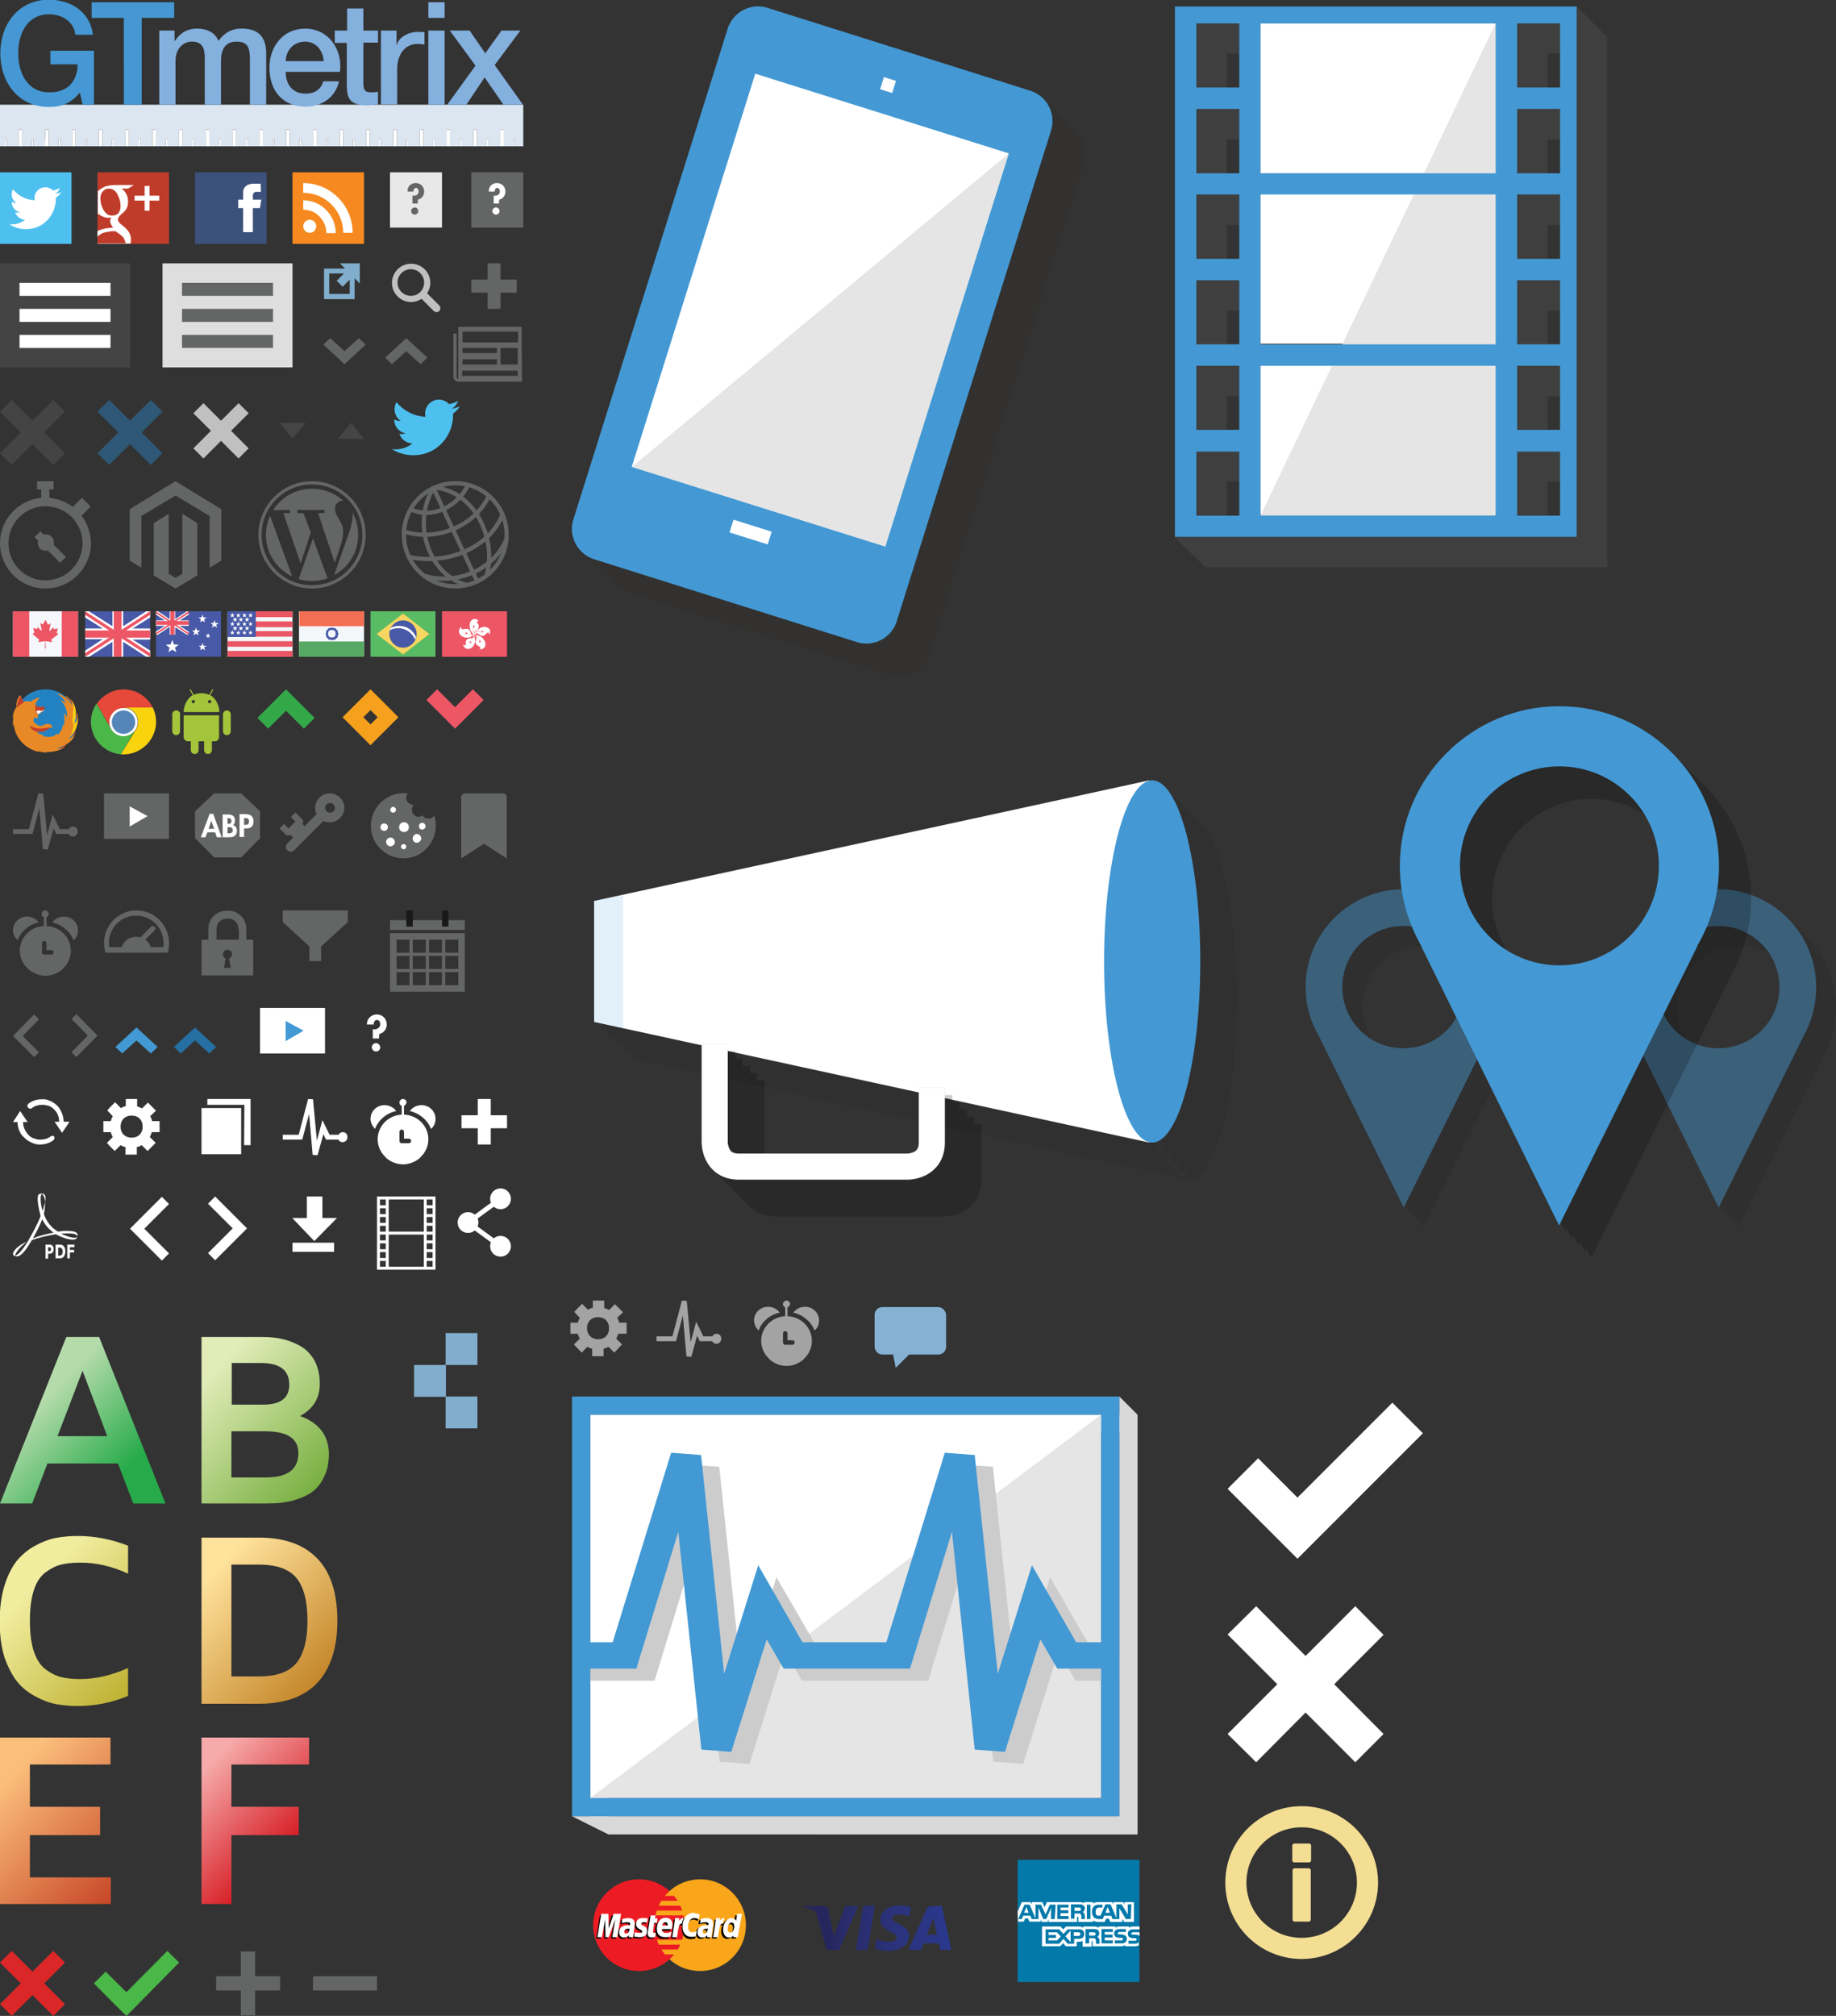 <svg xmlns="http://www.w3.org/2000/svg" xmlns:xlink="http://www.w3.org/1999/xlink" width="564.9" height="620" viewBox="0 0 564.9 620"><rect x="0" y="0" width="564.9" height="620" fill="#333333" stroke="none"/><g><path fill="#DBE6F1" d="M121 39.9h1.1V45h3v-2.2h.5V45h3.6v-5.1h1.1V45h3v-2.2h.5V45h3.6v-5.1h1.1V45h3v-2.2h.6V45h3.6v-5.1h1.1V45h3v-2.2h.5V45h3.6v-5.1h1.1V45h3v-2.2h.5V45h2.5V32.2H0V45h1.6v-2.2h.5V45h3.6v-5.1h1.1V45h3v-2.2h.5V45h3.5v-2.2h.1v-2.9H15V45h3v-2.2h.6V45h3.6v-5.1h1V45h3.1v-2.2h.5V45h3.6v-5.1h1.1V45h3v-2.2h.5V45h3.6v-5.1h1.1V45h3v-2.2h.6V45h3.6v-5.1h1V45H51v-2.2h.5V45h3.6v-5.1h1.1V45h3v-2.2h.5V45h3.6v-5.1h1.1V45h3v-2.2h.6V45h3.6v-5.1h1.1V45h3v-2.2h.5V45h3.6v-5.1h1.1V45h3v-2.2h.5V45H88v-5.1h1.1V45h3v-2.2h.6V45h3.6v-5.1h1.1V45h3v-2.2h.5V45h3.6v-5.1h1.1V45h3v-2.2h.5V45h3.6v-5.1h1.1V45h2.8v-2.2h.5V45h3.9v-5.1z"/><path fill="#fff" d="M122.1 39.9H121V45h1.1v-5.1zM113.8 39.9h-1.1V45h1.1v-5.1zM130.3 39.9h-1.1V45h1.1v-5.1zM155 39.9h-1.1V45h1.1v-5.1zM146.8 39.9h-1.1V45h1.1v-5.1zM138.5 39.9h-1.1V45h1.1v-5.1zM158 45h.5v-2.2h-.5V45zM149.8 45h.5v-2.2h-.5V45zM141.5 45h.6v-2.2h-.6V45zM133.8 45v-2.2h-.5V45h.5zM125.1 45h.5v-2.2h-.5V45zM116.6 45h.5v-2.2h-.5V45zM39.7 39.9h-1.1V45h1.1v-5.1zM31.5 39.9h-1.1V45h1.1v-5.1zM64.4 39.9h-1.1V45h1.1v-5.1zM56.2 39.9h-1.1V45h1.1v-5.1zM47.9 39.9h-1V45h1v-5.1zM89.1 39.9H88V45h1.1v-5.1zM80.9 39.9h-1.1V45h1.1v-5.1zM72.7 39.9h-1.1V45h1.1v-5.1zM105.6 39.9h-1.1V45h1.1v-5.1zM97.4 39.9h-1.1V45h1.1v-5.1zM23.2 39.9h-1V45h1v-5.1zM15 39.9h-1.1v2.9h-.1V45H15v-5.1zM6.8 39.9H5.7V45h1.1v-5.1zM18.6 45v-2.2H18V45h.6zM10.3 45v-2.2h-.5V45h.5zM1.6 45h.5v-2.2h-.5V45zM108.6 45h.5v-2.2h-.5V45zM100.9 45v-2.2h-.5V45h.5zM92.1 45h.6v-2.2h-.6V45zM83.9 45h.5v-2.2h-.5V45zM75.7 45h.5v-2.2h-.5V45zM67.4 42.8V45h.6v-2.2h-.6zM59.2 45h.5v-2.2h-.5V45zM51 45h.5v-2.2H51V45zM42.7 45h.6v-2.2h-.6V45zM35 45v-2.2h-.5V45h.5zM26.3 45h.5v-2.2h-.5V45z"/><path fill="#4598D3" d="M28.9 32.2h-3.5l-.8-3.7c-2.9 3.3-5.6 4.4-9.5 4.4-9.4 0-15-7.5-15-16.5S5.7-.1 15.1-.1C22 0 27.7 3.7 28.6 10.7h-5.4c-.5-4.1-4.1-6.3-8.1-6.3-6.7 0-9.5 5.9-9.5 12 0 6 2.8 12 9.5 12 5.6.1 8.7-3.3 8.8-8.6h-8.4v-4.2h13.4v16.6zM28.2.7h25.4v4.8h-10v26.7h-5.5V5.5h-9.9V.7z"/><g fill="#84B0DE"><path d="M48.9 9.4h4.8v3.2h.1c1.5-2.2 3.4-3.8 7-3.8 2.8 0 5.4 1.2 6.4 3.8 1.7-2.3 3.8-3.8 7.1-3.8 4.8 0 7.6 2.1 7.6 7.7v15.7h-5V18.9c0-3.6-.2-6.1-4.1-6.1-3.4 0-4.8 2.2-4.8 6.1v13.3h-5V17.6c0-3.1-1-4.8-4-4.8-2.6 0-5 2.1-5 5.9v13.5h-5V9.4zM87.9 22.1c0 3.6 1.9 6.7 6.1 6.7 2.9 0 4.7-1.3 5.5-3.8h4.8c-1.1 5-5.3 7.8-10.3 7.8-7.1 0-11.1-5-11.1-12 0-6.5 4.2-12 11-12 7.2 0 11.6 6.5 10.7 13.3H87.9zm11.7-3.3c-.2-3.2-2.3-6-5.7-6-3.5 0-5.9 2.6-6 6h11.7z"/></g><g fill="#84B0DE"><path d="M103 9.4h3.8V2.6h5v6.8h4.5v3.7h-4.5v12.2c0 2.1.2 3.1 2.4 3.1.7 0 1.4 0 2.1-.2v3.9c-1.1.1-2.2.3-3.3.3-5.2 0-6.2-2-6.3-5.8V13.2H103V9.4zM117.3 9.4h4.7v4.4h.1c.6-2.4 3.6-4 6.6-4 1.1 0 1.5.1 1.9.1v3.8c-.7-.1-1.5-.2-2.2-.2-3.4 0-6.2 2.8-6.2 7.8v10.8h-5V9.4z"/></g><g fill="#84B0DE"><path d="M131.8.7h5v4.8h-5V.7zm0 8.7h5v22.8h-5V9.4zM146.3 20.2l-7.9-10.8h6.1l4.8 7 5-7h5.8L152.2 20l8.7 12.2h-6l-5.8-8.4-5.6 8.4h-5.9l8.7-12z"/></g><path fill="#3C517B" d="M60 53h22v22H60z"/><path fill-rule="evenodd" clip-rule="evenodd" fill="#fff" d="M80.3 59l-.1-2.5h-2.4c-1.3 0-3 .8-3 2.6v2.3h-1.5V64h1.5v7.4h3V64H80l.4-2.6h-2.6v-1.3c0-.5.4-1.1 1-1.1h1.5z"/><path fill="#C03C2A" d="M30 53h22v22H30z"/><g fill="#fff"><path d="M37.5 58.1c.2.1.4.3.6.5.2.2.4.5.6.8.2.3.4.7.5 1.1.1.4.2.9.2 1.5 0 1-.2 1.9-.7 2.5-.2.3-.4.6-.7.8-.3.3-.6.5-.9.8-.2.2-.3.4-.5.6-.2.2-.3.5-.3.8 0 .3.1.6.3.8.2.2.3.4.4.5l1 .8c.6.5 1.2 1.1 1.6 1.7.4.6.7 1.4.7 2.4 0 .4-.1 1.2-.1 1.2H30V71s1.4-.5 2.2-.7c1-.2 1.9-.2 2.6-.3l-.6-.9c-.2-.3-.3-.7-.3-1.1 0-.3 0-.5.1-.6.1-.2.1-.3.2-.5-.3 0-.6.1-.9.1-1.6 0-3.2-1.3-3.2-1.3v-6.9s1.5-1.3 2.8-1.6c.9-.2 1.7-.3 2.5-.3h5.8L39.4 58h-1.9zM38.6 75c.1-.2-.2-1.4-.7-2-.8-.9-2.4-1.9-2.4-1.9h-.7c-.1 0-.5 0-1.1.1-.6.1-1.2.2-1.9.4-.1.1-.4.1-.6.3-.3.1-.5.3-.8.5-.2.1-.4.5-.4.5V75m4.6-8.7c.8 0 1.4-.3 1.9-.8.2-.4.4-.8.5-1.1 0-.4.1-.7.1-1 0-1.2-.3-2.3-.9-3.5-.3-.6-.6-1-1.1-1.4-.5-.3-1-.5-1.6-.5-.8 0-1.4.3-2 1-.4.6-.7 1.4-.6 2.2 0 1.1.3 2.2.9 3.3.3.5.7 1 1.2 1.4.4.3 1 .4 1.6.4"/><path d="M49 60.2h-3v-3h-1.5v3h-3.1v1.5h3.1v3.1H46v-3.1h3z"/></g><path fill="#F68A21" d="M90 53h22v22H90z"/><g><circle fill="#fff" cx="95.3" cy="69.6" r="2"/><path fill="#fff" d="M93.3 64.5c1.9 0 3.7.7 5 2.1 1.3 1.3 2.1 3.1 2.1 5.1h2.9c0-5.5-4.5-10.1-10-10.1v2.9zM93.3 59.3c6.8 0 12.3 5.5 12.3 12.3h2.9c0-8.4-6.8-15.3-15.2-15.3v3z"/></g><path fill="#4DC0EF" d="M0 53h22v22H0z"/><path fill="#fff" d="M18.9 59.1c-.6.3-1.2.4-1.9.5.7-.4 1.2-1 1.4-1.8-.6.4-1.3.6-2.1.8-.6-.6-1.4-1-2.4-1-1.8 0-3.3 1.5-3.3 3.3 0 .3 0 .5.1.7-2.7-.1-5.1-1.4-6.7-3.4-.3.5-.4 1-.4 1.6 0 1.1.6 2.1 1.5 2.7-.5 0-1-.2-1.5-.4 0 1.6 1.1 2.9 2.6 3.2-.3.1-.6.1-.9.1-.2 0-.4 0-.6-.1.4 1.3 1.6 2.2 3 2.3-1.1.9-2.5 1.4-4 1.4h-.8c1.4.9 3.2 1.5 5 1.5 6 0 9.3-5 9.3-9.3v-.4c.8-.5 1.3-1.1 1.7-1.7z"/><path fill="#4DC0EF" d="M141.5 125c-.8.3-1.6.6-2.5.7.9-.5 1.6-1.4 1.9-2.4-.8.5-1.8.8-2.7 1-.8-.8-1.9-1.4-3.1-1.4-2.4 0-4.3 1.9-4.3 4.3 0 .3 0 .7.1 1-3.6-.2-6.8-1.9-8.9-4.5-.4.6-.6 1.4-.6 2.2 0 1.5.8 2.8 1.9 3.6-.7 0-1.4-.2-2-.5v.1c0 2.1 1.5 3.8 3.5 4.2-.4.1-.7.2-1.1.2-.3 0-.5 0-.8-.1.5 1.7 2.1 2.9 4 3-1.5 1.2-3.3 1.8-5.4 1.8-.3 0-.7 0-1-.1 1.9 1.2 4.2 1.9 6.6 1.9 7.9 0 12.3-6.5 12.3-12.2v-.6c.8-.6 1.5-1.3 2.1-2.2z"/><path fill="#646565" d="M160.5 100.5H141v16s-.5.1-.5-.6V102.6h-1v13.2c0 .9.7 1.6 1.6 1.6h19.5l-.1-16.9zm-18.2 1.5h17.1v3.3h-17.1V102zm17 5v5.1H154V107h5.3zm0 8.6h-17.1V114h17.1v1.6zm-6.4-3.5h-10.6v-1.6h10.6v1.6zm0-3.5h-10.6V107h10.6v1.6z"/></g><g><path fill="#444445" d="M0 81h40v32H0z"/><path fill="#fff" d="M6 87h28v4H6zM6 95h28v4H6zM6 103h28v4H6z"/><path fill="#DFDEDE" d="M50 81h40v32H50z"/><path fill="#646565" d="M56 87h28v4H56zM56 95h28v4H56zM56 103h28v4H56z"/><path fill="#444445" d="M20 139.4l-3.6 3.6-6.4-6.4-6.4 6.4-3.6-3.6 6.4-6.4-6.4-6.4 3.6-3.6 6.4 6.4 6.4-6.4 3.6 3.6-6.4 6.4z"/><path fill="#2E5875" d="M50 139.4l-3.6 3.6-6.4-6.4-6.4 6.4-3.6-3.6 6.4-6.4-6.4-6.4 3.6-3.6 6.4 6.4 6.4-6.4 3.6 3.6-6.4 6.4z"/><path fill="#E8E8E8" d="M120 53h16v17h-16z"/><path fill="#646565" d="M126.8 62.6h1.7l.1-1.2c1.2-.3 1.9-1.3 1.9-2.5 0-1.5-1.1-2.6-2.6-2.6s-2.6 1.1-2.5 2.6h1.8v-.1c0-.5.3-1 .8-1 .6 0 .8.6.8 1.1 0 .9-.7 1.3-1.5 1.3h-.4v2.4zM127.6 63.8c-.6 0-1.1.5-1.1 1.1 0 .6.5 1.1 1.1 1.1.6 0 1.1-.5 1.1-1.1 0-.6-.5-1.1-1.1-1.1z"/><path fill="#646665" d="M145 53h16v17h-16z"/><path fill="#fff" d="M151.8 62.6h1.7l.1-1.2c1.2-.3 1.9-1.3 1.9-2.5 0-1.5-1.1-2.6-2.6-2.6s-2.6 1.1-2.5 2.6h1.8v-.1c0-.5.3-1 .8-1 .6 0 .8.6.8 1.1 0 .9-.7 1.3-1.5 1.3h-.4v2.4zM152.6 63.8c-.6 0-1.1.5-1.1 1.1 0 .6.5 1.1 1.1 1.1s1.1-.5 1.1-1.1c0-.6-.5-1.1-1.1-1.1z"/><g fill="#81AECD"><path d="M99.7 82.6h9.4V92h-9.4v-9.4zm1.6 7.8h6.3v-6.3h-6.3v6.3zM104.6 81h6.1v6.2zM110.026 83.588l-4.595 4.598-1.838-1.838 4.595-4.597z"/></g><path fill="#C0C0C0" d="M135.1 93.9l-3.6-3.6-.1-.1c.6-.9 1-2 1-3.2 0-3.3-2.7-5.9-5.9-5.9-3.3 0-5.9 2.7-5.9 5.9 0 3.3 2.7 5.9 5.9 5.9 1.2 0 2.3-.4 3.2-1l.1.1 3.6 3.6c.2.2.6.4.9.4.3 0 .6-.1.9-.4.4-.5.4-1.2-.1-1.7zm-8.7-2.9c-2.2 0-4.1-1.8-4.1-4.1 0-2.2 1.8-4.1 4.1-4.1 2.2 0 4.1 1.8 4.1 4.1s-1.8 4.1-4.1 4.1zM76.5 137.9l-3.1 3.1-5.4-5.4-5.4 5.4-3.1-3.1 5.4-5.4-5.4-5.4 3.1-3.1 5.4 5.4 5.4-5.4 3.1 3.1-5.4 5.4z"/><path fill-rule="evenodd" clip-rule="evenodd" fill="#646565" d="M112.5 106l-6.5 6-6.5-6 2.1-2 4.4 4 4.4-4 2.1 2zM159 86h-5v-5h-4v5h-5v4h5v5h4v-5h5z"/><path fill-rule="evenodd" clip-rule="evenodd" fill="#454545" d="M86 130h8l-4 5-4-5zM108 130l4 5h-8l4-5z"/><g fill="#646565"><path d="M54 148l-14.1 8.6v15.8l3.6 2.2v-15.9l10.5-6.3 10.5 6.3v15.9l3.6-2.2v-15.8zM56.1 158v18.5l-2.1 1.2-2.1-1.2V158l-4.6 2.9V177l6.7 4 6.7-4v-16.1z"/></g><g fill="#646565"><path d="M96 148c-9.1 0-16.5 7.4-16.5 16.5S86.9 181 96 181s16.5-7.4 16.5-16.5S105.1 148 96 148zm0 32c-8.6 0-15.5-6.9-15.5-15.5S87.4 149 96 149s15.5 6.9 15.5 15.5S104.6 180 96 180zM96 150.3c3.7 0 7.1 1.4 9.6 3.7-1.2 0-2.5.7-2.5 2.4-.1 3.4 4.1 4.1 1.8 11l-1.9 5.7-5-14.9c-.1-.2 0-.4.3-.4h1.4c.1 0 .1-.1.1-.1v-.8c0-.1-.1-.1-.1-.1-2.7.1-5.4.1-8.1 0-.1 0-.1.1-.1.1v.8c0 .1.1.1.1.1H93c.3 0 .4.1.5.3l2.1 5.7-3.1 9.5-5.2-15.2c-.1-.2 0-.3.2-.3h1.6c.1 0 .1-.1.1-.1v-.8c0-.1-.1-.1-.1-.1-1.7.1-3.5.1-5.1.1 2.6-4 7-6.6 12-6.6zM108.5 157.7c1.1 2 1.7 4.3 1.7 6.8 0 5.4-3 10-7.4 12.4l4.4-12.5c.7-1.9 1.4-4.5 1.3-6.7zM100.8 177.9c-1.5.5-3.1.8-4.8.8-1.4 0-2.8-.2-4.1-.6l4.4-12.5 4.5 12.3zM89.9 177.3c-4.8-2.3-8.1-7.2-8.1-12.8 0-2.1.5-4.1 1.3-5.9l6.8 18.7z"/></g><g fill="#646565"><path d="M14.7 169.3l3.8 3.8 1.8-1.8-3.8-3.8c.2-.8 0-1.8-.6-2.4-.7-.7-1.6-.9-2.4-.6l-1.1-1.1-1.8 1.8 1.1 1.1c-.2.8 0 1.8.6 2.4.6.6 1.5.8 2.4.6zM25.1 158.6l2.8-2.8-2.7-2.7-2.8 2.8c-2-1.5-4.5-2.5-7.2-2.8v-2.6h1.3V148h-5.1v2.5h1.3v2.6C5.6 153.8 0 159.8 0 167c0 7.7 6.2 14 14 14 7.7 0 14-6.3 14-14-.1-3.1-1.1-6-2.9-8.4zM14 178.5c-6.3 0-11.4-5.1-11.4-11.4 0-6.3 5.1-11.4 11.4-11.4 6.3 0 11.4 5.1 11.4 11.4 0 6.2-5.1 11.4-11.4 11.4z"/></g><path fill="none" d="M41.4 202.5h3.3z"/><path fill="#4859A7" d="M45.9 202.5zM45.9 188.6z"/><g stroke="#646565" stroke-width="1.3" fill="none"><path d="M133.475 149.926c-6.5 10-2.4 26.3 9.8 29.9M133.475 149.926c12.8 1.1 19.3 15.9 16.3 26.9M133.275 149.926l13.5 28.8M126.275 156.526c6.6 3.5 15-1.1 17.7-7.4M124.475 163.526c9.8 3.1 21.7-1.7 25.9-11M125.675 171.226c11 2.6 24.5-2.1 28.9-12.9"/><path d="M155.875 164.326c.1 8.8-6.9 15.9-15.6 16-8.8.1-15.9-6.9-16-15.7-.1-8.8 6.9-15.9 15.6-16 8.7-.1 15.8 6.8 16 15.5v.2zM130.075 176.926c9.8 3.4 22.1-1.6 25.8-11.3"/></g><path fill-rule="evenodd" clip-rule="evenodd" fill="#F4F7FA" d="M92 188h20v13.9H92V188z"/><path fill="#4859A7" d="M104.1 194.8l-.1-.2c0-.1-.1-.2-.1-.3v-.3c0-.1-.1-.2-.1-.2l-.2-.1c-.1 0-.2-.1-.2-.2l-.1-.2c0-.1-.1-.1-.2-.1h-.3c-.1 0-.2 0-.3-.1l-.2-.1h-.3l-.2.1c-.1 0-.2.1-.3.1h-.3c-.1 0-.2.1-.2.1l-.1.2c0 .1-.1.2-.2.2l-.2.1c-.1 0-.1.1-.1.2v.3c0 .1 0 .2-.1.3l-.1.2v.3l.1.2c0 .1.1.2.1.3v.3c0 .1.1.2.1.2l.2.1c.1 0 .2.1.2.2l.1.2c0 .1.2.1.2.1h.3c.1 0 .2 0 .3.1l.2.1h.3l.2-.1c.1 0 .2-.1.3-.1h.3c.1 0 .2-.1.2-.1l.1-.2c0-.1.1-.2.2-.2l.2-.1c.1 0 .1-.1.1-.2v-.3c0-.1 0-.2.1-.3l.1-.2c.1-.1.1-.2 0-.3zm-.8.2l-.1.1v.4c0 .1 0 .1-.1.1l-.1.1-.1.1-.1.1-.1.1h-.4l-.1.1h-.2l-.1-.1h-.4c-.1 0-.1 0-.1-.1l-.1-.1-.1-.1-.1-.1-.1-.1v-.4l-.1-.1v-.2l.1-.1v-.4c0-.1 0-.1.1-.1l.1-.1.1-.1.1-.1.1-.1h.4l.1-.1h.2l.1.1h.4c.1 0 .1 0 .1.1l.1.1.1.1.1.1.1.1v.4l.1.1v.2z"/><path fill-rule="evenodd" clip-rule="evenodd" fill="#57A863" d="M92 197.3h20v4.7H92v-4.7z"/><path fill-rule="evenodd" clip-rule="evenodd" fill="#F36E53" d="M92.1 188H112v4.6H92.1V188z"/><path fill-rule="evenodd" clip-rule="evenodd" fill="#59BB63" d="M134 188v14h-20v-14h20z"/><path fill-rule="evenodd" clip-rule="evenodd" fill="#F6D660" d="M115.9 195l8.1-6.3 8.1 6.3-8.1 6.3-8.1-6.3z"/><path fill-rule="evenodd" clip-rule="evenodd" fill="#4859A7" d="M124 190.8c2.3 0 4.2 1.9 4.2 4.2s-1.9 4.2-4.2 4.2c-2.3 0-4.2-1.9-4.2-4.2s1.9-4.2 4.2-4.2z"/><path fill="#fff" d="M127.7 196.7c.1-.2.2-.5.3-.8-.9-2-2.8-3.4-5.2-3.4-1 0-1.8.2-2.6.7-.1.2-.2.4-.2.6.8-.4 1.6-.6 2.5-.6 2.4 0 4.4 1.5 5.2 3.5z"/><path fill-rule="evenodd" clip-rule="evenodd" fill="#ED5665" d="M156 188v14h-20v-14h20z"/><path fill="#fff" d="M144.7 193.7c-.1-.3-.2-.7-.2-.9v-.6c0-.2.1-.4.1-.7.2-.6.7-1 1.2-1.1.4-.1.7 0 1 .2.3.1.5.4.6.5h-.1s-.1 0-.1-.1c-.1 0-.2-.1-.3 0-.1 0-.1.1-.1.1v.2c0 .1 0 .2.1.4 0 0 0 .1.1.1.1.1.2.2.2.3.1.2.1.3.1.4v.2c0 .2-.1.8-.6 1.1-.1.1-.2.1-.3.2-.2.1-.3.2-.4.4-.1.1 0 .2 0 .3 0 .2.1.4.1.5v.1l-.1-.1c-.1-.1-.2-.3-.2-.5-.1-.2-.1-.4-.1-.6 0-.3.1-.5.1-.7.1-.2.1-.3.1-.3h-.1c0 .1-.1.2-.1.4-.1.2-.1.4-.1.7 0 .2 0 .4.1.6.1.2.2.4.3.5v.1s-.3-.1-.6-.5c-.3-.5-.6-.9-.7-1.2"/><path fill="#ED5665" d="M145.9 192.2v.4l.3.1-.3.1v.3l-.2-.2-.3.1.2-.3-.2-.2h.3z"/><path fill="#fff" d="M144.1 196.1h-.9c-.2 0-.5-.1-.6-.2l-.6-.3c-.5-.3-.8-1-.8-1.5 0-.4.2-.7.4-1 .2-.2.6-.4.6-.4s0 .1-.1.1l-.1.1c-.1.1-.1.2-.1.3 0 .1.1.1.1.2 0 0 .1.1.2.1s.2.1.4 0h.2c.1 0 .3-.1.4-.1H143.8c.2 0 .7.3.9.8 0 .1.1.2.1.4s.1.3.2.5c.1.1.2.1.3.1.2.1.4 0 .5 0h.1-.1c-.1.1-.3.1-.6.1-.2 0-.4 0-.6-.1-.3-.1-.5-.2-.6-.3-.2-.1-.2-.1-.3-.2v.1c0 .1.2.1.4.2s.3.2.6.3c.2 0 .4.1.6.1.2 0 .4-.1.5-.1h.1s-.2.2-.7.4c-.3.2-.8.3-1.1.4"/><path fill="#ED5665" d="M143.1 194.5l.3.1.2-.3v.4h.3l-.3.2v.3l-.2-.2-.3.1.2-.3z"/><path fill="#fff" d="M147.1 193.6c.3-.2.6-.4.7-.5.2-.1.5-.2.6-.2.2-.1.4-.1.7-.1.6 0 1.2.3 1.5.7.2.3.2.7.2 1 0 .3-.2.6-.3.7v-.2c0-.1 0-.2-.1-.3-.1-.1-.1-.1-.2-.1h-.2c-.1 0-.2.1-.3.2l-.1.1-.3.3c-.1.1-.3.2-.3.2l-.2.1c-.2.1-.8.1-1.2-.2-.1-.1-.2-.1-.3-.2-.1-.1-.3-.2-.5-.3-.1 0-.2 0-.3.1-.2.1-.4.2-.4.3l-.1.1v-.2c.1-.1.2-.3.4-.4.1-.1.3-.2.5-.3.3-.1.5-.1.7-.1h.3v-.1h-.4c-.2 0-.4 0-.6.1-.1.1-.4.2-.5.3l-.4.4-.1.1s0-.3.3-.7c.4-.3.7-.6.9-.8"/><path fill="#ED5665" d="M148.8 194.2l-.3.2v.3l-.2-.3-.3.2.2-.3-.2-.3.3.1.2-.3v.3z"/><path fill="#fff" d="M146.2 197.3c-.1.4-.2.7-.3.9-.1.2-.3.4-.3.5-.1.2-.3.3-.5.5-.4.4-1.2.5-1.6.3-.4-.1-.6-.4-.8-.7-.2-.3-.2-.6-.2-.7l.1.1.1.1c0 .1.2.2.2.2h.2c.1 0 .1 0 .1-.1.1-.1.1-.2.1-.4V197.4c0-.2.1-.3.1-.4l.1-.1c.1-.2.5-.6 1.1-.6h.4c.2 0 .4 0 .5-.1.1-.1.2-.2.2-.3.1-.2.2-.4.2-.5v-.1.1c0 .1 0 .4-.1.6 0 .2-.1.4-.2.5-.2.2-.3.4-.5.5-.2.2-.2.2-.3.2.1 0 .2-.1.3-.3.1-.1.3-.3.4-.5.1-.1.2-.4.2-.5 0-.2.1-.4.1-.6v-.1s.1.2.2.8c.2.5.2 1 .2 1.3"/><path fill="#ED5665" d="M144.4 197.9l.2-.3-.3-.3.4.1.1-.3.1.3.3.1-.3.1v.4l-.2-.3z"/><path fill="#fff" d="M147.9 195.8c.3.2.6.4.7.6.2.2.3.4.4.5.1.2.2.4.3.7.2.5 0 1.3-.3 1.6-.3.3-.6.4-.9.5-.3 0-.7 0-.7-.1h.2c.1 0 .2-.1.2-.1v-.2c0-.1 0-.1-.1-.2s-.1-.2-.3-.3l-.1-.1c-.1 0-.3-.1-.4-.2-.2-.1-.3-.2-.3-.3l-.1-.1c-.1-.2-.3-.7-.1-1.2 0-.1.1-.2.1-.3.1-.2.1-.3.1-.5 0-.1-.1-.2-.2-.3-.1-.2-.3-.3-.4-.4h-.1.2c.1 0 .3.2.5.3l.4.4c.2.2.2.5.3.6.1.2.1.3.1.3 0-.1 0-.2-.1-.4s-.1-.4-.3-.6l-.4-.4c-.2-.1-.4-.2-.5-.3h-.1s.3 0 .8.1.9.3 1.1.4"/><path fill="#ED5665" d="M147.8 197.7l-.2-.2-.3.1.2-.3-.2-.3.3.1.2-.3v.4l.3.1-.3.1z"/><circle fill="#5486BA" stroke="#fff" stroke-width=".8" cx="38" cy="222.1" r="4"/><path fill="#E6493A" d="M47 217.6c-2.5-5-8.5-7-13.4-4.5-1.5.8-2.9 1.9-3.8 3.4l4 7c-.7-2.4.6-4.9 2.9-5.6.4-.1.8-.2 1.3-.2"/><path fill="#4BB749" d="M29.7 216.4c-3.1 4.6-1.9 10.8 2.7 13.9 1.4 1 3.1 1.5 4.8 1.7l4.2-7.2c-1.6 1.9-4.4 2.2-6.3.6-.6-.5-1.1-1.2-1.4-2"/><path fill="#F9D30D" d="M37.2 232c5.5.4 10.3-3.7 10.8-9.2.1-1.8-.2-3.6-1-5.2h-9c2.5 0 4.5 2 4.5 4.5 0 1-.3 2-1 2.8"/><path fill="#A4C439" d="M54.2 218.5c-.7 0-1.2.6-1.2 1.2v5.2c0 .7.6 1.2 1.2 1.2.7 0 1.2-.6 1.2-1.2v-5.2c.1-.7-.5-1.2-1.2-1.2m10.5-4.7l.9-1.6c0-.1 0-.2-.1-.2s-.2 0-.2.1l-.9 1.6c-.7-.3-1.6-.5-2.4-.5-.9 0-1.7.2-2.4.5l-.9-1.6c0-.1-.1-.1-.2-.1s-.1.1-.1.2l.9 1.6c-1.7.9-2.8 3.3-2.8 5.2h11c0-1.9-1.1-4.3-2.8-5.2m-5.2 2.5c-.3 0-.5-.2-.5-.5s.2-.5.5-.5.5.2.5.5c-.1.2-.3.5-.5.5m5 0c-.3 0-.5-.2-.5-.5s.2-.5.5-.5.5.2.5.5c0 .2-.2.5-.5.5m-8 3.7v6.7c0 .7.6 1.3 1.3 1.3h.9v2.7c0 .7.6 1.2 1.2 1.2.7 0 1.2-.6 1.2-1.2V228h1.7v2.7c0 .7.6 1.2 1.2 1.2.7 0 1.2-.6 1.2-1.2V228h.9c.7 0 1.3-.6 1.3-1.3V220H56.5zm14.5-.3c0-.7-.6-1.2-1.2-1.2-.7 0-1.2.6-1.2 1.2v5.2c0 .7.6 1.2 1.2 1.2.7 0 1.2-.6 1.2-1.2v-5.2z"/><path fill="#646565" d="M22.5 254.2c-.6 0-1.1.3-1.3.8h-2.8l-2.2-4.5-1.7 6.3-1.2-12.7-1.5-.1-2.9 11H4v1.5h6l2.1-7.9 1.1 12.6 1.5.1 1.8-6.5.8 1.7h3.8c.3.5.8.8 1.3.8.8 0 1.5-.7 1.5-1.5.1-.9-.6-1.6-1.4-1.6z"/><path fill-rule="evenodd" clip-rule="evenodd" fill="#646565" d="M32 244h20v14H32z"/><path fill="#fff" d="M45.4 251l-5.5 3.2V248z"/><path fill-rule="evenodd" clip-rule="evenodd" fill="#646565" d="M74.2 263.7h-8.3l-5.9-5.9v-8.3l5.9-5.5h8.3l5.8 5.5v8.3z"/><path fill="#fff" d="M66.2 256l.5 1.5h1.5l-2.6-7.2h-1.1l-2.7 7.2h1.4l.6-1.5h2.4zm-.3-1.1h-1.7l.8-2.5.9 2.5zM70 254.4h.2c.7 0 1.4 0 1.4.9s-.6 1-1.4 1H70v-1.9zm-1.4 3.1h2.1c1.3 0 2.2-.6 2.2-2 0-.8-.4-1.6-1.2-1.7.4-.3.6-.9.6-1.4 0-1.4-.8-1.9-2.1-1.9h-1.7v7zm1.4-5.9h.2c.6 0 1 .2 1 .9s-.3.9-1 .9H70v-1.8zM75.1 254.8h.7c1.4 0 2.2-.7 2.2-2.2 0-1.6-1-2.2-2.4-2.2h-1.9v7h1.4v-2.6zm0-3.2h.2c.8 0 1.3.1 1.3 1s-.4 1.1-1.2 1.1h-.3v-2.1z"/><path fill="#646565" d="M90.9 252.7l-2.1 2.1-1.4-1.4-1.4 1.4 2.1 2.1h1.4l.7.7-1.8 1.8c-.6.6-.6 1.5 0 2.1.6.6 1.5.6 2.1 0l9-9c1.7.8 3.7.5 5.1-.9 1.8-1.8 1.8-4.6 0-6.3-1.8-1.8-4.6-1.7-6.3 0-1.4 1.4-1.7 3.4-.9 5.1l-3.7 3.7-.7-.7s.7-.7 0-1.4l-2.1-2.1-1.4 1.4 1.4 1.4zm11.7-3.2c-.6.6-1.5.6-2.1 0-.6-.6-.6-1.5 0-2.1.6-.6 1.5-.6 2.1 0 .6.6.6 1.6 0 2.1z"/><path fill-rule="evenodd" clip-rule="evenodd" fill="#646565" d="M22.6 289.2c-1-2.7-3.5-4.8-6.5-5.5.8-1.1 2.1-1.8 3.6-1.8 2.4 0 4.3 1.9 4.3 4.2 0 1.3-.5 2.4-1.4 3.1zm-8.3-7.1v2.7c4.2.2 7.5 3.5 7.5 7.6 0 1.7-.6 3.3-1.6 4.6l-1.2 1.3c-1.4 1.1-3.1 1.8-5 1.8s-3.6-.7-5-1.8L7.7 297c-1-1.3-1.6-2.9-1.6-4.6 0-4.1 3.3-7.4 7.4-7.6v-2.7c-.4-.1-.7-.5-.7-1 0-.6.5-1.1 1.1-1.1.6 0 1.1.5 1.1 1.1 0 .4-.3.8-.7 1zm1.5 11.5h-2.2c-.4 0-.7-.3-.7-.7v-2.8c0-.4.3-.7.7-.7.4 0 .7.3.7.7v2.1h1.5c.4 0 .7.3.7.7 0 .4-.3.7-.7.7zm-10.4-4.4c-.8-.8-1.4-1.9-1.4-3.1 0-2.3 1.9-4.2 4.3-4.2 1.5 0 2.8.7 3.6 1.8-3.1.7-5.5 2.8-6.5 5.5z"/><g fill-rule="evenodd" clip-rule="evenodd"><path fill="#646565" d="M132.9 251.5c-.3.2-.6.3-1 .3s-1.7-.4-1.9-1.1c-.1.1-.2.2-.4.3-.2.1-.4.2-.6.2-.6.1-1.1-.1-1.5-.5-.4-.3-.6-.7-.7-1.1-.1-.4-.1-.8 0-1.1.1-.3.2-.6.4-.9-.1 0-.2 0-.3-.1-.2 0-.4-.1-.6-.2-.3-.1-.5-.3-.7-.4-.3-.1-1.2-2-.1-2.7.1 0 .1-.1.2-.1-2.2-.4-4.6 0-6.7 1.3-4.7 2.8-6.3 9-3.5 13.7 2.8 4.7 9 6.3 13.7 3.5 4.1-2.5 5.8-7.4 4.4-11.8-.2.3-.4.5-.7.7z"/><path fill="#fff" d="M123.5 253.1c.7-.4 1.7-.2 2.1.5.4.7.2 1.7-.5 2.1-.7.4-1.7.2-2.1-.5-.4-.7-.2-1.7.5-2.1zM119.5 257.8c.6-.4 1.4-.2 1.8.5.4.6.2 1.4-.5 1.8-.6.4-1.4.2-1.8-.5-.4-.7-.2-1.5.5-1.8zM129.4 253.2c.5-.3 1.1-.1 1.4.4.3.5.1 1.1-.4 1.4-.5.3-1.1.1-1.4-.4-.2-.5-.1-1.1.4-1.4zM123.8 259.7c.4-.2.8-.1 1.1.3.2.4.1.8-.3 1.1-.4.2-.8.1-1.1-.3-.2-.4-.1-.9.3-1.1zM117.6 253.4c.5-.3 1.3-.1 1.6.4.3.5.1 1.3-.4 1.6-.5.3-1.3.1-1.6-.4-.3-.6-.1-1.3.4-1.6zM127.6 256.7c.6-.4 1.4-.2 1.8.5.4.6.2 1.4-.5 1.8-.6.4-1.4.2-1.8-.5-.3-.6-.1-1.4.5-1.8zM120.5 248.3c.4-.3 1-.1 1.2.3.3.4.1 1-.3 1.2-.4.3-1 .1-1.2-.3-.3-.4-.1-.9.3-1.2z"/></g><path fill="none" d="M111.75 220.596l2.263-2.263 2.263 2.263-2.263 2.263z"/><path fill="#F5A11D" d="M122.6 220.6L114 212l-8.6 8.6 8.6 8.6 8.6-8.6zm-10.8 0l2.2-2.2 2.2 2.2-2.2 2.2-2.2-2.2z"/><path fill-rule="evenodd" clip-rule="evenodd" fill="#ED5665" d="M148.8 215.3l-3.3-3.3-5.5 5.5-5.5-5.5-3.3 3.3 8.8 8.8 8.8-8.8z"/><path fill-rule="evenodd" clip-rule="evenodd" fill="#33A849" d="M96.8 220.8l-3.3 3.3-5.5-5.5-5.5 5.5-3.3-3.3L88 212l8.8 8.8z"/><path fill-rule="evenodd" clip-rule="evenodd" fill="#646565" d="M62 300v-11h2.1v-3.4c0-3 2.5-5.5 5.5-5.5h.7c3 0 5.5 2.5 5.5 5.5v3.4h2.1v11H62zm7.4-5.2l-.5 2.9H71l-.5-2.9c.5-.2.9-.7.9-1.3 0-.8-.6-1.4-1.4-1.4-.8 0-1.4.6-1.4 1.4 0 .6.3 1.1.8 1.3zm4-8.9c0-2.1-1.4-3.4-3.4-3.4-2.1 0-3.4 1.4-3.4 3.4v3.1h6.9v-3.1z"/><path fill="#646565" d="M42 280c-5.5 0-10 4.5-10 10 0 1 .2 2 .4 2.9v.1h19.2c.3-.9.4-1.9.4-3 0-5.5-4.5-10-10-10zm8.2 11.3h-3.8c-.3-.9-.9-1.7-1.7-2.3l2.9-2.9c.3-.3.3-.8 0-1l-.1-.1c-.3-.3-.8-.3-1 0l-3.3 3.3c-.4-.1-.8-.2-1.3-.2-2.1 0-3.8 1.3-4.5 3.2h-3.8c-.1-.4-.1-.9-.1-1.3 0-4.6 3.7-8.4 8.4-8.4 4.6 0 8.4 3.7 8.4 8.4.1.4 0 .9-.1 1.3zM107 280H87v3.6l8.2 7.5v4.5h3.6v-4.5l8.2-7.5zM154.5 244h-11.1c-.8 0-1.5.5-1.5 1.1V264l7-4.5 7 4.5v-18.9c.1-.6-.6-1.1-1.4-1.1z"/><path fill="none" d="M34.3 188h10.5-17.6v.1z"/><path fill-rule="evenodd" clip-rule="evenodd" fill="#4859A7" d="M46.2 188v14h-20v-14h20z"/><path fill="#fff" d="M46.2 188H45l-7.1 4.6V188h-3.3v4.6l-7.1-4.5-.1-.1h-1.2v1.9l5.4 3.4h-5.4v3.3h5.4l-5.4 3.5V202h1.2l7.2-4.6v4.6h3.3v-4.6L45 202h1.2V200.1l-5.4-3.4h5.4v-3.4h-5.4l5.4-3.4z"/><path fill="#ED5665" d="M46.2 193.9h-7.4l7.4-4.8V188l-8.8 5.7V188H35v5.7l-8.8-5.7v1.1l7.4 4.8h-7.4v2.2h7.4l-7.4 4.8v1.1l5.1-3.3 3.7-2.4v5.7h2.4v-5.7l8.8 5.7v-1.1l-7.4-4.8h7.4z"/><path fill-rule="evenodd" clip-rule="evenodd" fill="#4859A7" d="M68 188v14H48v-14h20z"/><path fill="#fff" d="M58 188h-.5l-3.6 2.4V188h-1.7v2.4l-3.6-2.4H48v1l2.7 1.8H48v1.7h2.7l-2.7 1.7v1h.6l3.6-2.4v2.4h1.7v-2.3l3.6 2.3h.5l.1-.5v-.4l-2.8-1.8h2.8v-1.7h-2.8l2.8-1.8z"/><path fill="#ED5665" d="M58.1 191h-3.8l3.8-2.4v-.6H58l-4.3 2.9V188h-1.3v2.9L48 188v.6l3.7 2.4H48v1.2h3.7l-3.7 2.4v.6l2.6-1.7 1.8-1.2v2.9h1.3v-2.9l4.3 2.9h.1v-.5l-3.8-2.5h3.8z"/><path fill="#fff" d="M62.3 189l.3.9h1l-.8.6.3.9-.8-.5-.7.5.2-.9-.7-.6h.9zM66 190.7l.3.9h1l-.8.6.3.9-.8-.6-.8.6.3-.9-.7-.6h.9zM60.3 193l.3.9h1l-.8.6.3.9-.8-.5-.8.5.3-.9-.7-.6h.9zM62.3 197.7l.3.9h1l-.8.5.3.9-.8-.5-.7.5.2-.9-.7-.5h.9zM64 194.7l.2.6h.6l-.5.3.2.6-.5-.3-.5.3.2-.6-.5-.3h.6zM53 196.8l.5 1.4 1.5.1-1.2.9.5 1.4-1.3-.8-1.2.8.4-1.4-1.2-.9 1.5-.1z"/><g fill-rule="evenodd" clip-rule="evenodd"><path fill="#F4F7FA" d="M70 188.1h20V202H70v-13.9z"/><path fill="#EB5665" d="M70 200.2h20v1.8H70v-1.8zM70 197.2h20v1.7H70v-1.7zM70 194.1h20v1.7H70v-1.7zM70.1 188H90v1.8H70.1V188zM70.1 191.1H90v1.8H70.1v-1.8z"/><path fill="#4759A7" d="M70 188h8.7v7.9H70V188z"/></g><path fill="#fff" d="M71.5 188.5l.2.5h.5l-.4.3.1.6-.4-.3-.5.3.2-.6-.5-.3h.6zM73.3 188.5l.2.5h.6l-.5.3.2.6-.5-.3-.4.3.1-.6-.4-.3h.6zM75.2 188.5l.2.5h.6l-.5.3.2.6-.5-.3-.5.3.2-.6-.4-.3h.5zM77.1 188.5l.2.5h.5l-.4.3.1.6-.4-.3-.5.3.2-.6-.5-.3h.6zM72.3 189.8l.2.5h.6l-.5.4.2.5-.5-.3-.5.3.2-.5-.4-.4h.5zM74.1 189.8l.2.5h.6l-.5.4.2.5-.5-.3-.4.3.1-.5-.4-.4h.6zM76 189.8l.2.5h.6l-.5.4.2.5-.5-.3-.5.3.2-.5-.4-.4h.5zM71.5 191.1l.2.6h.5l-.4.3.1.6-.4-.4-.5.4.2-.6-.5-.3h.6zM73.3 191.1l.2.6h.6l-.5.3.2.6-.5-.4-.4.4.1-.6-.4-.3h.6zM75.2 191.1l.2.6h.6l-.5.3.2.6-.5-.4-.5.4.2-.6-.4-.3h.5zM77.1 191.1l.2.6h.5l-.4.3.1.6-.4-.4-.5.4.2-.6-.5-.3h.6zM72.3 192.5l.2.5h.6l-.5.4.2.5-.5-.3-.5.3.2-.5-.4-.4h.5zM74.1 192.5l.2.5h.6l-.5.4.2.5-.5-.3-.4.3.1-.5-.4-.4h.6zM76 192.5l.2.5h.6l-.5.4.2.5-.5-.3-.5.3.2-.5-.4-.4h.5zM71.5 193.8l.2.6h.5l-.4.3.1.5-.4-.3-.5.3.2-.5-.5-.3h.6zM73.3 193.8l.2.6h.6l-.5.3.2.5-.5-.3-.4.3.1-.5-.4-.3h.6zM75.2 193.8l.2.6h.6l-.5.3.2.5-.5-.3-.5.3.2-.5-.4-.3h.5zM77.1 193.8l.2.6h.5l-.4.3.1.5-.4-.3-.5.3.2-.5-.5-.3h.6z"/><g fill-rule="evenodd" clip-rule="evenodd"><path fill="#F5F7FA" d="M4 188h20v14H4v-14z"/><path fill="#ED5665" d="M4 188h5v14H4v-14zM19 188h5v14h-5v-14z"/></g><path fill="#ED5665" d="M14 190.6l-.7 1.3c-.1.1-.2.1-.4 0l-.5-.3.4 2c.1.4-.2.4-.3.2l-.9-1-.1.5c0 .1-.1.1-.2.1l-1.1-.2.3 1.1c.1.2.1.3-.1.4l-.4.3 1.9 1.6c.1.1.1.2.1.3l-.2.6c.7-.1 1.3-.2 1.9-.3.1 0 .2.1.2.2l-.1 2h.3l-.1-2c0-.1.1-.2.1-.2.7.1 1.3.2 1.9.3l-.2-.6c0-.1 0-.2.1-.3L18 195l-.4-.2c-.2-.1-.1-.2-.1-.4l.3-1.1-1.1.2c-.1 0-.2-.1-.2-.1l-.1-.5-.9 1c-.1.2-.4.2-.3-.2l.4-2-.5.3c-.1.1-.3.1-.4 0"/><g><linearGradient id="a" gradientUnits="userSpaceOnUse" x1="29.14" y1="722.578" x2="28.257" y2="720.316" gradientTransform="translate(-22.535 -505.558)"><stop offset=".011" stop-color="#952122"/><stop offset=".472" stop-color="#E36226"/><stop offset="1" stop-color="#EFBB62"/></linearGradient><path fill="url(#a)" d="M6.7 214.9c-.1 0-.1.1 0 0-.2-.2-.3-.7-.3-1 0 0-.2.1-.4.7 0 .1-.1.1-.1.2v-.1c0 .1-.1.2-.1.3 0 .1-.1.1-.1.3v-.1c-.2.6-.4 1.3-.3 2.4.9-.9 2.3-1.5 2.3-1.5-.2-.2-.7-.6-1-1.2z"/><linearGradient id="b" gradientUnits="userSpaceOnUse" x1="1083.537" y1="-414.463" x2="1083.537" y2="-405.24" gradientTransform="matrix(.967 .254 -.254 .967 -1147.482 344.52)"><stop offset=".056" stop-color="#DC7327"/><stop offset="1" stop-color="#EDBC89"/></linearGradient><path fill="url(#b)" d="M4.2 223.5c0-.2.4-3.4 1.9-4.5 1.3-.9.3-.6-.2-.6s-.8.4-.7.2c-.1.1-1.3 1.1-1 4.9z"/><linearGradient id="c" gradientUnits="userSpaceOnUse" x1="-41.989" y1="590.627" x2="-45.108" y2="595.706" gradientTransform="matrix(.99 -.08 .095 1.173 -8.389 -478.063)"><stop offset=".056" stop-color="#DC7327"/><stop offset="1" stop-color="#EDBD6B"/></linearGradient><path fill="url(#c)" d="M4 221s.9-2.8 2.6-2.8c1.2 0 .2-1-.1-1.1-.3-.1-.4-.1-.5 0-.1.1-1.3 0-2 3.9z"/><radialGradient id="d" cx="42.436" cy="719.021" r="3.629" gradientTransform="translate(-22.535 -505.558)" gradientUnits="userSpaceOnUse"><stop offset=".257" stop-color="#FFE300"/><stop offset=".336" stop-color="#FBD802"/><stop offset=".47" stop-color="#F8CA21"/><stop offset=".643" stop-color="#EDA525"/><stop offset=".847" stop-color="#E27B28"/><stop offset="1" stop-color="#DE5B26"/></radialGradient><path fill="url(#d)" d="M20.2 214s.8.4 1.4 1.3c.4.7.2 1.7-.2 1.5-.4-.2-1.2-2.8-1.2-2.8z"/><path fill="#C44028" d="M21.7 216.9c.2-1.8-1.4-2.8-1.4-2.8s.1.6.2 2c.1 1.5 1.1 1.6 1.2.8zM16.1 230.7c3 .6 5.3-1.9 3.7-2.5-1.6-.6-5.2 2.2-3.7 2.5zM20 228.2c3-.7 4.1-3.9 2.3-3.8-1.6.1-3.7 4.1-2.3 3.8zM22.7 223.1c2-1.4 1-4 1-4s-.4 1.3-.8 2.9c-.4 1.6-1.4 2-.2 1.1zM23.3 218.7c-.2-2.5-1.7-3.7-1.7-3.7s.2.8.4 2c.2 1.5 1.4 3.1 1.3 1.7z"/><path fill="#2383C2" d="M14 231.2c5.3 0 9.6-4.3 9.6-9.6S19.3 212 14 212s-9.6 4.3-9.6 9.6 4.3 9.6 9.6 9.6z"/><linearGradient id="e" gradientUnits="userSpaceOnUse" x1="35.365" y1="727.025" x2="39.871" y2="733.206" gradientTransform="translate(-22.535 -505.558)"><stop offset="0" stop-color="#1D4170"/><stop offset="1" stop-color="#151829"/></linearGradient><path fill="url(#e)" d="M14.1 223.6c-.1.1 0 .2.1.2h.2s.1.1 0 .1-.2 0 0 .1.3.1.3 0l.1-.2c0-.1-.1-.1 0-.2.1 0 0-.2 0-.2s-.1 0-.2.1c0 .1-.1 0-.2 0v.1-.1c-.1.1-.3.1-.3.1z"/><defs><circle id="f" cx="14.1" cy="221.6" r="9.6"/></defs><clipPath><use xlink:href="#f" overflow="visible"/></clipPath><path fill="#E78926" d="M21.2 227.3c.6-1 1.3-1.6 1.7-2.4.5-1 1.5-3.6.8-5.8.4 1.4.2 2.7-.9 3.4.4-1 .6-3 .2-4.9-.2-1.2-1-2.3-1.5-2.7.5.3.8 1.6.8 2.1-1-1.6-2.5-3.2-4.9-3.8 1.8 1.2 2.5 2.2 3 3.2-.5-.5-1.3-1-1.9-1.1.9.6 2.3 2.5 2.1 5.4-.2-.5-.6-1.2-.9-1.4.3 2.8 0 3.4-.1 4.1 0-.3-.2-.6-.2-.8 0 0 0 .9-.6 2.1-.4.9-.9 1.2-1.1 1.2h-.1v-.3s-.2.1-.3.2c0 .1-.1.1-.2.2l.1-.2-.2.2c-.3.3-.5.6-.7.5.1 0 .2-.2.2-.3-.1.1-.4.3-1 .4-.3 0-1.3.2-2.8-.5.2 0 .5-.1.8 0-.2-.3-.8-.2-1.2-.3-.4-.1-.8-.6-1.1-.9 1.1.3 2.3.1 3-.4.7-.5 1.1-.8 1.5-.7.4.1.6-.3.3-.6s-1-.8-1.9-.5c-.7.2-1.3.8-2.3.4-.1 0-.1-.1-.2-.1h.1c-.2-.1-.5-.2-.6-.3h.1c-1-.6-.9-1-.9-1.3 0-.2.1-.5.4-.7.1.1.2.1.2.1l-.1-.1c.1 0 .4.1.5.2.2.1.2.2.2.2v-.1l-.2-.2c.1 0 .2.1.3.1 0-.2.1-.3.1-.6 0-.2 0-.2-.1-.3 0-.1 0-.1.1 0 0-.1 0-.1-.1-.1.1-.2 1.5-1 1.6-1.1.1-.1.3-.3.4-.5.1-.1.1-.3.1-.6 0-.2-.1-.3-1.7-.3-.4 0-.7-.2-.9-.5 0-.1-.1-.1-.1-.1 0-.1-.1-.1-.1-.2.2-.7.6-1.2 1.1-1.7h-.1l.3-.2c.1 0-.3-.1-.5-.1-.3.1-.3.1-.5.2.1-.1.2-.2.2-.1-.3.1-.7.3-1 .5v-.1c-.1.1-.5.3-.6.5v-.1l-.3.3c-.9-.2-1.7-.2-2.3 0-.2-.1-.4-.3-.8-.9 0 0 0 .1 0 0-.2-.3-.3-.7-.3-1.1 0 0-.2.1-.4.7 0 .1-.1.1-.1.2v-.1c0 .1-.1.2-.1.3 0 .1-.1.1-.1.2v-.1c-.1.2-.1.4-.2.6-.1.4-.2.9-.1 1.6v.2c-.2.3-.4.6-.5.8-.3.6-.6 1.5-.8 2.8 0 0 .2-.5.5-1.1-.2.7-.4 1.9-.3 3.6 0-.1.1-.5.2-1.1.1 1.1.3 2.5 1.2 4.1.7 1.2 2.5 3.9 7 4.9-.5-.1-.8-.4-.8-.4s1.7.5 2.9.5c-.4-.1-.5-.2-.5-.2s4.4.2 5.9-1.8c-.5.6-1.8.8-2.3.8.7-.7 2.4-.7 4.2-2.4 1-1 1.1-1.7 1.2-2.4 0 .7-.9 1.3-1.8 1.8z"/><path fill="#C44029" d="M13.7 217.7c0-.2-.1-.3-1.7-.3-.6 0-.9-.5-1-.8-.2.6-.2 1.2-.1 1.9.1.5.4.9.6 1.2 0 0 .1.1.1 0 .1-.1 1.4-.9 1.5-1 .2-.1.6-.5.6-1z"/><path fill="#F8CE14" d="M23.7 219.2c.7 2.2-.4 3.1-.9 3.4.6-1.6.8-3.6.2-5.4-.5-1.5-1.4-2.2-1.4-2.2 1.3 1.4 1.1 3 .8 4 .2 1-.4 3.9.3 3.8-.2 1.6-.9 3.6-1.2 4.1.5-.8 1.2-1.6 1.6-2.2.6-1.2 1.3-3.5.6-5.5z"/><path fill="#C44029" d="M6.7 214.9c-.1 0-.1.1 0 0-.2-.2-.3-.7-.3-1 0 0-.2.1-.4.7 0 .1-.1.1-.1.2v-.1c0 .1-.1.2-.1.3 0 .1-.1.1-.1.3v-.1c-.4 1-.4 2.5-.3 2.4.9-1.2 2.1-1.6 2.1-1.6-.2-.3-.5-.5-.8-1.1z"/><path fill="#fff" d="M13.3 218.6c.1-.1.4-.3.4-.6h-.1l-.6.6c.1-.1.2-.2.3-.2-.3.2-.7.4-1 .3 0 0 .2 0 .5-.2-.2.1-.6.1-.7.1l.4-.1c-.2-.1-.5 0-.5 0-.1.1-.2.1-.3.2 0-.1.1-.1.1-.2-.1.1-.4.3-.4.3s.4-.3.3-.3c0 0-.2.1-.3.2l.2-.2c-.4.1-.3.3-.4.3v.1c0 .1.2.4.4.6.1.1.1.3.2.2-.1-.2 1.4-1 1.5-1.1z"/><linearGradient id="g" gradientUnits="userSpaceOnUse" x1="35.35" y1="724.189" x2="36.495" y2="722.426" gradientTransform="translate(-22.535 -505.558)"><stop offset="0" stop-color="#38383A"/><stop offset=".651" stop-color="#7C403E"/><stop offset="1" stop-color="#DE5B26"/></linearGradient><path fill="url(#g)" d="M13.7 218.1c.1-.2.1-.6-.1-.7-.2 0-.4-.1-.7-.1.1 0 .4.1.5.2.1.3 0 .8 0 .9.2 0 .3-.1.3-.3z"/><path fill="#C44029" d="M11.2 225c1.1.3 2.3.1 3-.4.5-.3 1.1-.8 1.4-.7-.3-.1-.6-.1-.9-.1h-.5c-.2 0-.4.2-.6.2l.2-.1c-.1 0-.2 0-.3.1h-.2c-2.1.4-4.1-.8-4.1-.8-.1.6.8 1.5 2 1.8z"/></g><g fill="#fff"><path d="M15.6 349.5c-.9.7-2 1-3.2 1H11.8c-.1 0-.2 0-.3-.1h-.2c-.1 0-.2-.1-.3-.1-.1 0-.1 0-.2-.1-.1 0-.2-.1-.4-.1h-.1c-.1-.1-.3-.1-.4-.2-.5-.2-.9-.6-1.2-.9-.1-.1-.2-.2-.3-.4 0 0 0-.1-.1-.1-.7-.9-1.2-2.1-1.2-3.4h1.4l-2.3-3.4-2.2 3.4h1.4c0 1.5.5 2.9 1.3 4l.3.3.1.1c.1.2.3.3.4.4.5.5 1 .9 1.6 1.2.2.1.3.2.5.2 0 0 .1 0 .1.1.1.1.3.1.5.2.1 0 .1.1.2.1s.3.1.4.1c.1 0 .2 0 .3.1h.1c.1 0 .3 0 .4.1H12.4c1.4 0 2.8-.4 4-1.3.4-.3.5-.8.2-1.2-.1-.2-.6-.3-1 0zM19.6 345.1c0-1.5-.5-2.9-1.2-4v-.1c-.1-.1-.2-.3-.3-.4-.7-.9-1.6-1.5-2.6-2h-.1c-.2-.1-.3-.1-.5-.2-.1 0-.1 0-.2-.1-.1 0-.3-.1-.4-.1-.1 0-.2 0-.2-.1H12.8c-1.4 0-2.8.4-4 1.3-.4.3-.5.8-.2 1.2.3.4.8.5 1.2.2.9-.7 2-1 3.1-1h.6c.1 0 .3 0 .4.1h.2c.1 0 .2.1.4.1h.1c.1 0 .3.1.4.1.8.3 1.5.9 2 1.5.8.9 1.2 2.1 1.2 3.4h-1.4l2.3 3.4 2.3-3.4h-1.8z"/></g><path fill-rule="evenodd" clip-rule="evenodd" fill="#fff" d="M47.6 348.2h-.9c-.1.5-.4 1-.6 1.5l1.8 1.8-1 1-.5.5-1 1-1.8-1.8c-.5.3-1 .5-1.5.6v2.3H38.6v-2.3c-.5-.1-1-.3-1.5-.6l-1.8 1.8-1-1-.5-.5-.9-1 1.8-1.8c-.3-.5-.5-1-.6-1.5h-2.3v-3.4h2.3c.1-.5.3-1 .6-1.5l-1.7-1.8.9-1 .5-.5 1-1 1.8 1.8c.5-.3 1-.5 1.5-.6V338H42.2v2.3c.5.1 1.1.4 1.5.6l1.8-1.8 1 1 .5.5 1 1-1.8 1.7c.3.5.5 1 .6 1.5h2.3v3.4h-1.5zm-7.1-5.1c-2.1 0-3.4 1.4-3.4 3.4 0 2.1 1.4 3.4 3.4 3.4 2.1 0 3.4-1.4 3.4-3.4s-1.3-3.4-3.4-3.4z"/><g fill="#fff"><path d="M62 340.8h12.2V355H62zM63.8 338v1.8h11.4l-.1 12.4h2V338z"/></g><path fill="#fff" d="M105.5 348.2c-.6 0-1.1.3-1.3.8h-2.8l-2.2-4.5-1.7 6.3-1.2-12.7-1.5-.1-2.9 11H87v1.5h6l2.1-7.9 1.1 12.6 1.5.1 1.8-6.5.8 1.7h3.8c.3.5.8.8 1.3.8.8 0 1.5-.7 1.5-1.5.1-.9-.6-1.6-1.4-1.6z"/><path fill-rule="evenodd" clip-rule="evenodd" fill="#fff" d="M132.6 347.2c-1-2.7-3.5-4.8-6.5-5.5.8-1.1 2.1-1.8 3.6-1.8 2.4 0 4.3 1.9 4.3 4.2 0 1.3-.5 2.4-1.4 3.1zm-8.3-7.1v2.7c4.2.2 7.5 3.5 7.5 7.6 0 1.7-.6 3.3-1.6 4.6l-1.2 1.3c-1.4 1.1-3.1 1.8-5 1.8s-3.6-.7-5-1.8l-1.2-1.3c-1-1.3-1.6-2.9-1.6-4.6 0-4.1 3.3-7.4 7.4-7.6v-2.7c-.4-.1-.7-.5-.7-1 0-.6.5-1.1 1.1-1.1.6 0 1.1.5 1.1 1.1-.1.4-.4.8-.8 1zm1.5 11.5h-2.2c-.4 0-.7-.3-.7-.7v-2.8c0-.4.3-.7.7-.7.4 0 .7.3.7.7v2.1h1.5c.4 0 .7.3.7.7 0 .4-.3.7-.7.7zm-10.4-4.4c-.8-.8-1.4-1.9-1.4-3.1 0-2.3 1.9-4.2 4.3-4.2 1.5 0 2.8.7 3.6 1.8-3.1.7-5.5 2.8-6.5 5.5zM156 343h-5v-5h-4v5h-5v4h5v5h4v-5h5zM49.8 387.7l-9.8-9.8 9.8-9.8 2.2 2.2-7.6 7.6 7.6 7.6-2.2 2.2zM64 385.4l7.6-7.6-7.6-7.6 2.2-2.2 9.8 9.8-9.8 9.8-2.2-2.2z"/><g fill-rule="evenodd" clip-rule="evenodd"><path opacity=".5" fill="#010101" d="M125 280h2v5h-2zM136 280h2v5h-2z"/><g fill="#646565"><path d="M143 283h-5v2h-2v-2h-9v2h-2v-2h-5v3h23zM120 305h23v-18h-23v18zm17-16h4v4h-4v-4zm0 5h4v4h-4v-4zm0 5h4v4h-4v-4zm-5-10h4v4h-4v-4zm0 5h4v4h-4v-4zm0 5h4v4h-4v-4zm-5-10h4v4h-4v-4zm0 5h4v4h-4v-4zm0 5h4v4h-4v-4zm-5-10h4v4h-4v-4zm0 5h4v4h-4v-4zm0 5h4v4h-4v-4z"/></g></g><path fill-rule="evenodd" clip-rule="evenodd" fill="#646565" d="M10.5 325.1L4 318.6l6.5-6.6 1.5 1.5-5 5.1 5 5.1-1.5 1.4zM22 323.6l5-5.1-5-5.1 1.5-1.5 6.5 6.6-6.5 6.6-1.5-1.5z"/><g fill="#fff"><path d="M90 382.2h12.8v2.8H90zM103.7 374.6h-4.5V368h-4.8v6.6H90v.1l6.7 7z"/></g><path fill="#fff" d="M116 368v22.5h18V368h-18zm2.7 21.6h-1.8v-1.8h1.8v1.8zm0-2.7h-1.8v-1.8h1.8v1.8zm0-2.7h-1.8v-1.8h1.8v1.8zm0-2.7h-1.8v-1.8h1.8v1.8zm0-2.7h-1.8V377h1.8v1.8zm0-2.7h-1.8v-1.8h1.8v1.8zm0-2.7h-1.8v-1.8h1.8v1.8zm0-2.7h-1.8v-1.8h1.8v1.8zm11.7 18.9h-10.8v-9.9h10.8v9.9zm0-10.8h-10.8v-9.9h10.8v9.9zm2.7 10.8h-1.8v-1.8h1.8v1.8zm0-2.7h-1.8v-1.8h1.8v1.8zm0-2.7h-1.8v-1.8h1.8v1.8zm0-2.7h-1.8v-1.8h1.8v1.8zm0-2.7h-1.8V377h1.8v1.8zm0-2.7h-1.8v-1.8h1.8v1.8zm0-2.7h-1.8v-1.8h1.8v1.8zm0-2.7h-1.8v-1.8h1.8v1.8z"/><g fill="#fff" stroke="#fff"><circle stroke-miterlimit="10" cx="144" cy="376" r="2.7"/><circle stroke-miterlimit="10" cx="154" cy="383.3" r="2.7"/><circle stroke-miterlimit="10" cx="154" cy="368.7" r="2.7"/><path stroke-width="1.5" d="M144 376l10 7.3M144 376l10-7.3"/></g><path fill="#fff" d="M14 382.8h1.3c.4 0 .7.1.9.4.2.2.3.6.3 1s-.1.8-.3 1c-.2.2-.5.4-.9.4h-.5v1.5H14v-4.3m.8.8v1.2h.4c.2 0 .3-.1.4-.2.1-.1.1-.2.1-.4s0-.3-.1-.4c-.1-.1-.2-.2-.4-.2h-.4m3.1 0v2.6h.3c.3 0 .6-.1.8-.3.2-.2.3-.5.3-1 0-.4-.1-.7-.3-.9-.2-.2-.4-.3-.8-.3h-.3m-.8-.9h.9c.5 0 .8 0 1.1.1.2.1.4.2.6.5.1.2.3.4.3.7.1.2.1.5.1.8 0 .3 0 .6-.1.8-.1.2-.2.5-.3.7-.2.2-.4.4-.6.5-.2.1-.6.1-1.1.1h-.9v-4.2m3.6 0h2.2v.8h-1.4v.8h1.3v.8h-1.3v1.8h-.8v-4.2"/><path fill="#fff" d="M10.5 378.3c.6-1.2 1.3-2.5 1.8-3.8l.2-.5c-.7-2.7-1.1-4.9-.8-6.3.1-.4.5-.6 1-.6h.4c.6 0 .9.8.9 1.1.1.5-.2 1.4-.2 1.4 0-.4 0-.9-.2-1.4-.3-.6-.5-.9-.7-1-.1.1-.2.2-.3.5-.1.4-.1.9-.1 1.2 0 1 .2 2.2.6 3.5.1-.2.1-.4.2-.6.1-.3.6-2.2.6-2.2s-.1 2.5-.3 3.3c0 .2-.1.3-.1.5.6 1.7 1.6 3.2 2.8 4.3.5.4 1 .8 1.6 1.1 1.2-.2 2.3-.3 3.2-.2 1.2 0 2.1.2 2.5.6.2.2.3.4.3.6 0 .1 0 .3-.1.4 0-.1 0-.4-1-.7-.8-.2-2.2-.2-4-.1 2 1 4 1.5 4.6 1.2.2-.1.3-.3.3-.3s-.1.5-.2.6c-.1.1-.3.3-.5.3-1 .3-3.5-.3-5.8-1.6-2.5.4-5.2 1-7.4 1.8-2.2 3.8-3.8 5.5-5.1 4.9l-.5-.2c-.2-.1-.2-.4-.2-.6.2-.8 1.1-1.9 3-3 .2-.1 1.1-.6 1.1-.6l-.8.8c-1.5 1.2-2.6 2.8-2.6 3.4v.1c1.4-.5 3.3-3.1 5.8-7.9m.8.4c-.4.8-.8 1.5-1.2 2.2 2.1-.9 4.3-1.4 6.4-1.8-.3-.2-.6-.4-.8-.6-1.2-1-2.1-2.2-2.7-3.5-.4 1-.9 2.1-1.7 3.7"/><linearGradient id="h" gradientUnits="userSpaceOnUse" x1="57.193" y1="539.447" x2="87.614" y2="568.824"><stop offset=".173" stop-color="#F6AAAA"/><stop offset="1" stop-color="#D61F26"/></linearGradient><path fill="url(#h)" d="M71.2 585.7v-21.3h20.7v-8.7H71.2v-13h23.9v-8.3H62v51.2h9.2z"/><linearGradient id="i" gradientUnits="userSpaceOnUse" x1="-4.572" y1="539.203" x2="38.641" y2="580.933"><stop offset=".173" stop-color="#FBBE7B"/><stop offset="1" stop-color="#C74627"/></linearGradient><path fill="url(#i)" d="M34.1 585.7v-8.3H9.2v-13h21.6v-8.7H9.2v-13H34v-8.3H0v51.2h34.1z"/><linearGradient id="j" gradientUnits="userSpaceOnUse" x1="56.195" y1="478.824" x2="96.993" y2="518.222"><stop offset=".173" stop-color="#FFE29C"/><stop offset="1" stop-color="#C5872B"/></linearGradient><path fill="url(#j)" d="M79.7 524c7.9 0 14-2.2 18-6.5s6.1-10.7 6.1-19c0-8.4-2-14.8-6.1-19.1-4.1-4.3-10.1-6.5-18-6.5H62V524h17.7zm-8.5-42.8h8.4c5.3 0 9.2 1.3 11.5 4 2.3 2.7 3.5 7.1 3.5 13.2s-1.2 10.5-3.5 13.2c-2.3 2.7-6.2 4-11.5 4h-8.4v-34.4z"/><linearGradient id="k" gradientUnits="userSpaceOnUse" x1="5.197" y1="479.702" x2="43.814" y2="516.994"><stop offset=".173" stop-color="#F1ED9F"/><stop offset="1" stop-color="#BEB131"/></linearGradient><path fill="url(#k)" d="M5.2 517.1c1.5 1.9 3.4 3.4 5.6 4.6 2.2 1.2 4.3 2 6.4 2.4 2.1.4 4.3.6 6.7.6 5.2 0 10.4-1 15.5-3.1V513c-4.9 2.2-9.8 3.4-14.7 3.4-2.3 0-4.3-.2-5.9-.6-1.6-.4-3.2-1.2-4.8-2.4-1.6-1.2-2.7-3-3.6-5.5-.8-2.5-1.2-5.6-1.2-9.4 0-3.8.4-6.9 1.2-9.4.8-2.5 2-4.3 3.6-5.5 1.6-1.2 3.2-2 4.8-2.4 1.6-.4 3.6-.6 5.9-.6 4.9 0 9.8 1.1 14.7 3.4v-8.6c-5.1-2-10.3-3-15.5-3-2.4 0-4.6.2-6.7.6-2.1.4-4.2 1.2-6.4 2.4s-4 2.7-5.6 4.6c-1.5 1.9-2.8 4.4-3.8 7.6-1 3.2-1.5 6.9-1.5 11.1 0 4.2.5 7.9 1.5 11.1 1 2.8 2.3 5.4 3.8 7.3z"/><linearGradient id="l" gradientUnits="userSpaceOnUse" x1="55.916" y1="417.475" x2="97.363" y2="457.5"><stop offset=".173" stop-color="#E1ECB8"/><stop offset="1" stop-color="#79B042"/></linearGradient><path fill="url(#l)" d="M82.3 462.4c3.1 0 5.8-.3 8.2-1 2.3-.7 4.1-1.5 5.5-2.5 1.3-1 2.4-2.2 3.2-3.7.8-1.4 1.3-2.8 1.6-4 .2-1.2.4-2.5.4-3.9 0-5.7-3-9.7-8.9-11.8 4-2.1 6.1-5.4 6.1-9.9 0-2.6-.5-4.9-1.5-6.9-1-1.9-2.4-3.4-4.1-4.5-1.7-1-3.6-1.8-5.6-2.3-2-.5-4.2-.7-6.5-.7H62v51.2h20.3zm-11.1-22.2h10.3c6.9 0 10.3 2.2 10.3 6.7 0 5-3.3 7.5-10 7.5H71.2v-14.2zm0-21h9.1c5.8 0 8.7 2.2 8.7 6.7 0 4.1-2.7 6.1-8 6.1h-9.7v-12.8z"/><linearGradient id="m" gradientUnits="userSpaceOnUse" x1="6.123" y1="427.973" x2="35.079" y2="455.936"><stop offset=".173" stop-color="#B5DBAB"/><stop offset="1" stop-color="#27AB4A"/></linearGradient><path fill="url(#m)" d="M9.9 462.4l4.7-12.3h21.7l4.7 12.3h9.9l-20.4-51.2H20.4L0 462.4h9.9zm15.5-40.8l7.6 20.1H17.7l7.7-20.1z"/><path fill-rule="evenodd" clip-rule="evenodd" fill="#fff" d="M80 310h20v14H80z"/><path fill="#4299D4" d="M93.4 317l-5.5 3.2V314z"/><g fill="#fff"><path d="M114.6 319.4h2l.1-1.4c1.4-.3 2.3-1.5 2.3-2.9 0-1.8-1.3-3.1-3.1-3.1-1.7 0-3.1 1.4-3 3.1h2.1v-.2c0-.6.3-1.2 1-1.2s1 .7 1 1.3c0 1-.9 1.6-1.8 1.6-.2 0-.3 0-.5-.1v2.9zM115.7 320.8c-.7 0-1.3.6-1.3 1.3 0 .7.6 1.3 1.3 1.3s1.3-.6 1.3-1.3c-.1-.7-.6-1.3-1.3-1.3z"/></g><g fill="#81AECD"><path d="M137.1 410h9.8v9.8h-9.8zM127.4 419.8h9.8v9.8h-9.8zM137.1 429.5h9.8v9.8h-9.8z"/></g><path fill-rule="evenodd" clip-rule="evenodd" fill="#4299D4" d="M46.4 324l-4.4-4-4.4 4-2.1-2 6.5-6 6.5 6-2.1 2z"/><path fill-rule="evenodd" clip-rule="evenodd" fill="#256FA2" d="M64.4 324l-4.4-4-4.4 4-2.1-2 6.5-6 6.5 6-2.1 2z"/><path fill-rule="evenodd" clip-rule="evenodd" fill="#646565" d="M129.4 112l-4.4-4-4.4 4-2.1-2 6.5-6 6.5 6-2.1 2z"/><path fill="#DB2727" d="M20 616.4l-3.6 3.6-6.4-6.4-6.4 6.4-3.6-3.6 6.4-6.4-6.4-6.4 3.6-3.6 6.4 6.4 6.4-6.4 3.6 3.6-6.4 6.4z"/><path fill="#4AB749" d="M38.9 620l-3.7-3.6-6.3-6.4 3.6-3.6 6.4 6.3L51.5 600l3.6 3.6-12.6 12.8z"/><path fill="#646565" d="M86.2 607.8v4.4h-7.7v7.6h-4.4v-7.6h-7.6v-4.4h7.6v-7.6h4.4v7.6zM96.3 607.8H116v4.4H96.3z"/><defs><path id="n" d="M176 2h158v206.1H176z"/></defs><clipPath id="o"><use xlink:href="#n" overflow="visible"/></clipPath><g clip-path="url(#o)"><defs><path id="p" d="M176 2h158v206.1H176z"/></defs><clipPath id="q"><use xlink:href="#p" overflow="visible"/></clipPath><g opacity=".1" clip-path="url(#q)"><defs><path id="r" d="M176 2h158v206.1H176z"/></defs><clipPath id="s"><use xlink:href="#r" overflow="visible"/></clipPath><path clip-path="url(#s)" fill="#242115" d="M286.1 201.3c-1.6 5.1-7.1 8-12.2 6.4L193 182.3c-5.1-1.6-8-7.1-6.4-12.2L234.1 19c1.6-5.1 7.1-8 12.2-6.4L327.2 38c5.1 1.6 8 7.1 6.4 12.2l-47.5 151.1zM242.553 32.955l77.94 24.494-37.983 120.87-77.942-24.493zM282.6 178.3l-78-24.5 116-96.4zM235.888 170.035l11.734 3.686-1.228 3.913-11.735-3.687zM282.147 33.92l3.72 1.17-1.17 3.72-3.72-1.17zM284 199.3c-1.6 5.1-7.1 8-12.2 6.4L191 180.2c-5.1-1.6-8-7.1-6.4-12.2l47.5-151c1.6-5.1 7.1-8 12.2-6.4L325.2 36c5.1 1.6 8 7.1 6.4 12.2L284 199.3zM240.567 30.87l77.942 24.495-37.986 120.872-77.94-24.494zM280.6 176.2l-78-24.5 115.9-96.3zM233.915 167.952l11.734 3.688-1.23 3.91-11.734-3.687zM280.084 31.788l3.72 1.17-1.168 3.72-3.72-1.17zM282 197.2c-1.6 5.1-7.1 8-12.2 6.4l-80.9-25.4c-5.1-1.6-8-7.1-6.4-12.2L230 14.9c1.6-5.1 7.1-8 12.2-6.4L323.1 34c5.1 1.6 8 7.1 6.4 12.2l-47.5 151zM238.553 28.882l77.942 24.493-37.985 120.872-77.942-24.494zM278.5 174.2l-77.9-24.5 115.9-96.4zM231.885 165.964l11.734 3.686-1.23 3.912-11.734-3.687zM278.056 29.806l3.72 1.17-1.168 3.72-3.72-1.17zM280 195.2c-1.6 5.1-7.1 8-12.2 6.4l-80.9-25.4c-5.1-1.6-8-7.1-6.4-12.2L228 12.9c1.6-5.1 7.1-8 12.2-6.4L321.1 32c5.1 1.6 8 7.1 6.4 12.2l-47.5 151zM236.472 26.768l77.942 24.493-37.985 120.873-77.942-24.493zM276.5 172.2l-78-24.5 116-96.4zM229.79 163.944l11.734 3.688-1.23 3.91-11.734-3.686zM276.082 27.718l3.72 1.17-1.168 3.72-3.72-1.17zM277.9 193.2c-1.6 5.1-7.1 8-12.2 6.4l-80.9-25.4c-5.1-1.6-8-7.1-6.4-12.2L226 10.8c1.6-5.1 7.1-8 12.2-6.4L319 29.9c5.1 1.6 8 7.1 6.4 12.2l-47.5 151.1zM234.458 24.778L312.4 49.272l-37.985 120.872-77.942-24.494zM274.4 170.1l-77.9-24.5 115.9-96.3zM227.792 161.86l11.734 3.685-1.228 3.912-11.735-3.687zM273.957 25.713l3.72 1.17-1.17 3.72-3.72-1.17zM275.9 191.1c-1.6 5.1-7.1 8-12.2 6.4L182.8 172c-5.1-1.6-8-7.1-6.4-12.2l47.5-151c1.6-5.1 7.1-8 12.2-6.4L317 27.9c5.1 1.6 8 7.1 6.4 12.2l-47.5 151zM232.377 22.664l77.942 24.494-37.986 120.872-77.942-24.494zM272.4 168.1l-78-24.5 116-96.4zM225.693 159.842l11.734 3.687-1.23 3.91-11.733-3.687zM271.952 23.72l3.72 1.17-1.168 3.72-3.72-1.168z"/></g><path clip-path="url(#q)" fill="#4499D4" d="M275.9 191.1c-1.6 5.1-7.1 8-12.2 6.4L182.8 172c-5.1-1.6-8-7.1-6.4-12.2l47.5-151c1.6-5.1 7.1-8 12.2-6.4L317 27.9c5.1 1.6 8 7.1 6.4 12.2l-47.5 151z"/><path clip-path="url(#q)" fill="#fff" d="M232.377 22.664l77.942 24.494-37.986 120.872-77.942-24.494z"/><path clip-path="url(#q)" fill="#E5E5E5" d="M272.4 168.1l-78-24.5 116-96.4z"/><path clip-path="url(#q)" fill="#fff" d="M225.693 159.842l11.734 3.687-1.23 3.91-11.733-3.687zM271.952 23.72l3.72 1.17-1.168 3.72-3.72-1.168z"/></g><defs><path id="t" d="M175.4 240h205.3v137.5H175.4z"/></defs><clipPath id="u"><use xlink:href="#t" overflow="visible"/></clipPath><g opacity=".13" clip-path="url(#u)"><defs><path id="v" d="M182.8 240h197.9v122.7H182.8z"/></defs><clipPath id="w"><use xlink:href="#v" overflow="visible"/></clipPath><path clip-path="url(#w)" fill="#231F20" d="M194 288.4l170.9-37.1v111.4L194 325.5M351 307c0 30.8 6.6 55.7 14.8 55.7 8.2 0 14.8-24.9 14.8-55.7s-6.6-55.7-14.8-55.7c-8.2 0-14.8 24.9-14.8 55.7M191.8 286.1L362.6 249v111.4l-170.8-37.1M348.7 304.7c0 30.8 6.6 55.7 14.8 55.7 8.2 0 14.8-24.9 14.8-55.7 0-30.8-6.6-55.7-14.8-55.7-8.1 0-14.8 24.9-14.8 55.7M189.5 283.9l170.9-37.1v111.4L189.5 321M346.5 302.5c0 30.8 6.6 55.7 14.8 55.7 8.2 0 14.8-24.9 14.8-55.7s-6.6-55.7-14.8-55.7c-8.2 0-14.8 24.9-14.8 55.7M187.3 281.6l170.8-37.1v111.4l-170.8-37.1M344.2 300.2c0 30.8 6.6 55.7 14.8 55.7 8.2 0 14.8-24.9 14.8-55.7 0-30.8-6.6-55.7-14.8-55.7-8.1 0-14.8 24.9-14.8 55.7M185 279.4l170.9-37.1v111.4L185 316.5M342 298c0 30.8 6.6 55.7 14.8 55.7 8.2 0 14.8-24.9 14.8-55.7s-6.6-55.7-14.8-55.7c-8.2 0-14.8 24.9-14.8 55.7M182.8 277.1L353.6 240v111.4l-170.8-37.1M339.7 295.7c0 30.8 6.6 55.7 14.8 55.7 8.2 0 14.8-24.9 14.8-55.7 0-30.8-6.6-55.7-14.8-55.7-8.1 0-14.8 24.9-14.8 55.7"/></g><path fill="#fff" d="M353.6 240l-170.8 37.1v37.2l170.8 37.1z"/><path fill="#4499D4" d="M339.7 295.7c0 30.8 6.6 55.7 14.8 55.7 8.2 0 14.8-24.9 14.8-55.7 0-30.8-6.6-55.7-14.8-55.7-8.1 0-14.8 24.9-14.8 55.7"/><g opacity=".2"><defs><path id="x" d="M212.5 321h93v56.5h-93z"/></defs><clipPath id="y"><use xlink:href="#x" overflow="visible"/></clipPath><path clip-path="url(#y)" stroke="#010101" stroke-width="8.04" d="M231.2 332.3v30.4s0 7.4 7.4 7.4h52s7.4 0 7.4-7.4v-16.9M228.9 330v30.4s0 7.4 7.4 7.4h52s7.4 0 7.4-7.4v-16.9M226.7 327.8v30.4s0 7.4 7.4 7.4h52s7.4 0 7.4-7.4v-16.9M224.4 325.5v30.4s0 7.4 7.4 7.4h52s7.4 0 7.4-7.4V339M222.2 323.3v30.4s0 7.4 7.4 7.4h52s7.4 0 7.4-7.4v-16.9M219.9 321v30.4s0 7.4 7.4 7.4h52s7.4 0 7.4-7.4v-16.9" fill="none"/></g><path stroke="#fff" stroke-width="8.039" d="M219.9 321v30.4s0 7.4 7.4 7.4h52s7.4 0 7.4-7.4v-16.9" fill="none"/><g opacity=".2"><defs><path id="z" d="M182.7 275.4h9v40.9h-9z"/></defs><clipPath id="A"><use xlink:href="#z" overflow="visible"/></clipPath><path clip-path="url(#A)" fill="#6EB6E4" d="M191.7 316.3l-9-2V277l9-1.6z"/></g><g opacity=".2"><defs><path id="B" d="M361.5 2h133v172.5h-133z"/></defs><clipPath id="C"><use xlink:href="#B" overflow="visible"/></clipPath><path clip-path="url(#C)" fill="#6E6D6E" d="M361.5 165.3l9.4 9.2h123.6V11.4L485.1 2 366.7 6l-5.2 159.3zm25-2.9h-9v-14.3h9v14.3zm0-24.9h-9v-15.6h9v15.6zm0-26.4h-9V95.5h9v15.6zm0-26.3h-9V69.2h9v15.6zm-1.4-26.3h-7.7V42.9h7.7v15.6zm1.4-26.3h-9V16.5h9v15.7zm97.4 131.6h-7.7v-15.6h7.7v15.6zm0-26.3h-7.7v-15.6h7.7v15.6zm0-26.4h-7.7V95.5h7.7v15.6zm0-26.3h-7.7V69.2h7.7v15.6zm0-26.3h-7.7V42.9h7.7v15.6zm0-26.3h-7.7V16.5h7.7v15.7z"/><path clip-path="url(#C)" fill="#231F20" d="M361.5 165.1h123.6V2H361.5v163.1zm19.8-6.5h-13.2v-19.7h13.2v19.7zm0-26.4h-13.2v-19.7h13.2v19.7zm0-26.3h-13.2V86.2h13.2v19.7zm0-26.3h-13.2V59.8h13.2v19.8zm0-26.3h-13.2V33.5h13.2v19.8zm0-26.4h-13.2V7.2h13.2v19.7zm78.9 131.7h-72.4v-46.1h72.4v46.1zm0-52.7h-72.4V59.8h72.4v46.1zm0-52.6h-72.4V7.2h72.4v46.1zM480 158.6h-13.2v-19.7H480v19.7zm0-26.4h-13.2v-19.7H480v19.7zm0-26.3h-13.2V86.2H480v19.7zm0-26.3h-13.2V59.8H480v19.8zm0-26.3h-13.2V33.5H480v19.8zm0-26.4h-13.2V7.2H480v19.7zM387.9 59.8h72.4v46.1h-72.4zM387.9 6.1h72.4v47.1h-72.4zM387.9 112.5h72.4v47.1h-72.4z"/></g><path fill="#fff" d="M387.8 59.6h72.4v46.1h-72.4zM387.8 112.2h72.4v46.1h-72.4zM387.8 7.2h72.4v46.1h-72.4z"/><path fill="#E5E5E5" d="M460.2 158.6h-72.4L460.2 7.1z"/><path fill="#4499D4" d="M361.5 165.1h123.6V2H361.5v163.1zm19.8-6.5h-13.2v-19.7h13.2v19.7zm0-26.4h-13.2v-19.7h13.2v19.7zm0-26.3h-13.2V86.2h13.2v19.7zm0-26.3h-13.2V59.8h13.2v19.8zm0-26.3h-13.2V33.5h13.2v19.8zm0-26.4h-13.2V7.2h13.2v19.7zm78.9 131.7h-72.4v-46.1h72.4v46.1zm0-52.7h-72.4V59.8h72.4v46.1zm0-52.6h-72.4V7.2h72.4v46.1zM480 158.6h-13.2v-19.7H480v19.7zm0-26.4h-13.2v-19.7H480v19.7zm0-26.3h-13.2V86.2H480v19.7zm0-26.3h-13.2V59.8H480v19.8zm0-26.3h-13.2V33.5H480v19.8zm0-26.4h-13.2V7.2H480v19.7z"/><g opacity=".44"><defs><path id="D" opacity=".44" d="M401.7 273.5H468v104h-66.3z"/></defs><clipPath id="E"><use xlink:href="#D" overflow="visible"/></clipPath><g clip-path="url(#E)"><defs><path id="F" d="M401.7 273.5H468v104h-66.3z"/></defs><clipPath id="G"><use xlink:href="#F" overflow="visible"/></clipPath><g opacity=".2" clip-path="url(#G)"><defs><path id="H" d="M401.7 273.5H468v104h-66.3z"/></defs><clipPath id="I"><use xlink:href="#H" overflow="visible"/></clipPath><path clip-path="url(#I)" fill="#010101" d="M468 309.7c0-16.6-13.5-30.1-30.1-30.1s-30.1 13.5-30.1 30.1c0 5.5 1.5 10.6 4.1 15.1l26.1 52.7 26.1-52.7c2.5-4.5 3.9-9.6 3.9-15.1m-30 18.8c-10.4 0-18.8-8.4-18.8-18.8s8.4-18.8 18.8-18.8 18.8 8.4 18.8 18.8c-.1 10.4-8.5 18.8-18.8 18.8M466.8 308.5c0-16.6-13.5-30.1-30.1-30.1s-30.1 13.5-30.1 30.1c0 5.5 1.5 10.6 4.1 15.1l26.1 52.7 26.1-52.7c2.4-4.5 3.9-9.6 3.9-15.1m-30.1 18.8c-10.4 0-18.8-8.4-18.8-18.8s8.4-18.8 18.8-18.8 18.8 8.4 18.8 18.8-8.4 18.8-18.8 18.8M465.6 307.3c0-16.6-13.5-30.1-30.1-30.1s-30.1 13.5-30.1 30.1c0 5.5 1.5 10.6 4.1 15.1l26.1 52.7 26.1-52.7c2.4-4.5 3.9-9.6 3.9-15.1M435.5 326c-10.4 0-18.8-8.4-18.8-18.8s8.4-18.8 18.8-18.8 18.8 8.4 18.8 18.8-8.4 18.8-18.8 18.8M464.4 306.1c0-16.6-13.5-30.1-30.1-30.1s-30.1 13.5-30.1 30.1c0 5.5 1.5 10.6 4.1 15.1l26.1 52.7 26.1-52.7c2.4-4.5 3.9-9.6 3.9-15.1m-30.1 18.7c-10.4 0-18.8-8.4-18.8-18.8s8.4-18.8 18.8-18.8 18.8 8.4 18.8 18.8-8.4 18.8-18.8 18.8M463.2 304.8c0-16.6-13.5-30.1-30.1-30.1S403 288.2 403 304.8c0 5.5 1.5 10.6 4.1 15.1l26.1 52.7 26.1-52.7c2.4-4.4 3.9-9.6 3.9-15.1m-30.1 18.8c-10.4 0-18.8-8.4-18.8-18.8s8.4-18.8 18.8-18.8 18.8 8.4 18.8 18.8c-.1 10.4-8.5 18.8-18.8 18.8M461.9 303.6c0-16.6-13.5-30.1-30.1-30.1s-30.1 13.5-30.1 30.1c0 5.5 1.5 10.6 4.1 15.1l26.1 52.7 26.1-52.7c2.5-4.5 3.9-9.6 3.9-15.1m-30.1 18.8c-10.4 0-18.8-8.4-18.8-18.8s8.4-18.8 18.8-18.8 18.8 8.4 18.8 18.8-8.4 18.8-18.8 18.8"/></g><path clip-path="url(#G)" fill="#4499D4" d="M461.9 303.6c0-16.6-13.5-30.1-30.1-30.1s-30.1 13.5-30.1 30.1c0 5.5 1.5 10.6 4.1 15.1l26.1 52.7 26.1-52.7c2.5-4.5 3.9-9.6 3.9-15.1m-30.1 18.8c-10.4 0-18.8-8.4-18.8-18.8s8.4-18.8 18.8-18.8 18.8 8.4 18.8 18.8-8.4 18.8-18.8 18.8"/></g></g><g opacity=".44"><defs><path id="J" opacity=".44" d="M498.6 273.5h66.3v104h-66.3z"/></defs><clipPath id="K"><use xlink:href="#J" overflow="visible"/></clipPath><g clip-path="url(#K)"><defs><path id="L" d="M498.6 273.5h66.3v104h-66.3z"/></defs><clipPath id="M"><use xlink:href="#L" overflow="visible"/></clipPath><g opacity=".2" clip-path="url(#M)"><defs><path id="N" d="M498.6 273.5h66.3v104h-66.3z"/></defs><clipPath id="O"><use xlink:href="#N" overflow="visible"/></clipPath><path clip-path="url(#O)" fill="#010101" d="M564.9 309.7c0-16.6-13.5-30.1-30.1-30.1s-30.1 13.5-30.1 30.1c0 5.5 1.5 10.6 4.1 15.1l26.1 52.7 26.1-52.7c2.5-4.5 3.9-9.6 3.9-15.1m-30.1 18.8c-10.4 0-18.8-8.4-18.8-18.8s8.4-18.8 18.8-18.8 18.8 8.4 18.8 18.8-8.4 18.8-18.8 18.8M563.7 308.5c0-16.6-13.5-30.1-30.1-30.1s-30.1 13.5-30.1 30.1c0 5.5 1.5 10.6 4.1 15.1l26.1 52.7 26.1-52.7c2.4-4.5 3.9-9.6 3.9-15.1m-30.1 18.8c-10.4 0-18.8-8.4-18.8-18.8s8.4-18.8 18.8-18.8 18.8 8.4 18.8 18.8-8.4 18.8-18.8 18.8M562.5 307.3c0-16.6-13.5-30.1-30.1-30.1s-30.1 13.5-30.1 30.1c0 5.5 1.5 10.6 4.1 15.1l26.1 52.7 26.1-52.7c2.4-4.5 3.9-9.6 3.9-15.1M532.4 326c-10.4 0-18.8-8.4-18.8-18.8s8.4-18.8 18.8-18.8 18.8 8.4 18.8 18.8-8.4 18.8-18.8 18.8M561.3 306.1c0-16.6-13.5-30.1-30.1-30.1s-30.1 13.5-30.1 30.1c0 5.5 1.5 10.6 4.1 15.1l26.1 52.7 26.1-52.7c2.4-4.5 3.9-9.6 3.9-15.1m-30.1 18.7c-10.4 0-18.8-8.4-18.8-18.8s8.4-18.8 18.8-18.8S550 295.6 550 306c-.1 10.4-8.5 18.8-18.8 18.8M560.1 304.8c0-16.6-13.5-30.1-30.1-30.1s-30.1 13.5-30.1 30.1c0 5.5 1.5 10.6 4.1 15.1l26.1 52.7 26.1-52.7c2.4-4.4 3.9-9.6 3.9-15.1M530 323.6c-10.4 0-18.8-8.4-18.8-18.8S519.6 286 530 286s18.8 8.4 18.8 18.8c-.1 10.4-8.5 18.8-18.8 18.8M558.8 303.6c0-16.6-13.5-30.1-30.1-30.1s-30.1 13.5-30.1 30.1c0 5.5 1.5 10.6 4.1 15.1l26.1 52.7 26.1-52.7c2.5-4.5 3.9-9.6 3.9-15.1m-30.1 18.8c-10.4 0-18.8-8.4-18.8-18.8s8.4-18.8 18.8-18.8 18.8 8.4 18.8 18.8-8.4 18.8-18.8 18.8"/></g><path clip-path="url(#M)" fill="#4499D4" d="M558.8 303.6c0-16.6-13.5-30.1-30.1-30.1s-30.1 13.5-30.1 30.1c0 5.5 1.5 10.6 4.1 15.1l26.1 52.7 26.1-52.7c2.5-4.5 3.9-9.6 3.9-15.1m-30.1 18.8c-10.4 0-18.8-8.4-18.8-18.8s8.4-18.8 18.8-18.8 18.8 8.4 18.8 18.8-8.4 18.8-18.8 18.8"/></g></g><defs><path id="P" d="M430.6 217.2h108.2v169.6H430.6z"/></defs><clipPath id="Q"><use xlink:href="#P" overflow="visible"/></clipPath><g clip-path="url(#Q)"><defs><path id="R" d="M430.6 217.2h108.2v169.6H430.6z"/></defs><clipPath id="S"><use xlink:href="#R" overflow="visible"/></clipPath><g opacity=".2" clip-path="url(#S)"><defs><path id="T" d="M430.6 217.2h108.2v169.6H430.6z"/></defs><clipPath id="U"><use xlink:href="#T" overflow="visible"/></clipPath><path clip-path="url(#U)" fill="#010101" d="M538.8 276.3c0-27.1-22-49.1-49.1-49.1s-49.1 22-49.1 49.1c0 9 2.4 17.3 6.6 24.6h-.1l42.5 86 42.6-86h-.1c4.3-7.3 6.7-15.7 6.7-24.6m-49.1 30.6c-16.9 0-30.6-13.7-30.6-30.6 0-16.9 13.7-30.6 30.6-30.6 16.9 0 30.6 13.7 30.6 30.6 0 16.9-13.7 30.6-30.6 30.6M536.8 274.3c0-27.1-22-49.1-49.1-49.1s-49.1 22-49.1 49.1c0 9 2.4 17.3 6.6 24.6h-.1l42.5 86 42.6-86h-.1c4.3-7.3 6.7-15.7 6.7-24.6m-49.1 30.6c-16.9 0-30.6-13.7-30.6-30.6 0-16.9 13.7-30.6 30.6-30.6 16.9 0 30.6 13.7 30.6 30.6.1 16.9-13.7 30.6-30.6 30.6M534.8 272.3c0-27.1-22-49.1-49.1-49.1s-49.1 22-49.1 49.1c0 9 2.4 17.3 6.6 24.6h-.1l42.5 86 42.6-86h-.1c4.3-7.3 6.7-15.7 6.7-24.6m-49.1 30.6c-16.9 0-30.6-13.7-30.6-30.6 0-16.9 13.7-30.6 30.6-30.6 16.9 0 30.6 13.7 30.6 30.6.1 16.9-13.7 30.6-30.6 30.6M532.9 270.3c0-27.1-22-49.1-49.1-49.1s-49.1 22-49.1 49.1c0 9 2.4 17.3 6.6 24.6h-.1l42.5 86 42.6-86h-.1c4.2-7.3 6.7-15.7 6.7-24.6m-49.1 30.6c-16.9 0-30.6-13.7-30.6-30.6 0-16.9 13.7-30.6 30.6-30.6 16.9 0 30.6 13.7 30.6 30.6 0 16.9-13.7 30.6-30.6 30.6M530.9 268.3c0-27.1-22-49.1-49.1-49.1s-49.1 22-49.1 49.1c0 9 2.4 17.3 6.6 24.6h-.1l42.5 86 42.6-86h-.1c4.2-7.3 6.7-15.6 6.7-24.6m-49.1 30.6c-16.9 0-30.6-13.7-30.6-30.6 0-16.9 13.7-30.6 30.6-30.6 16.9 0 30.6 13.7 30.6 30.6 0 16.9-13.7 30.6-30.6 30.6M528.9 266.3c0-27.1-22-49.1-49.1-49.1s-49.1 22-49.1 49.1c0 9 2.4 17.3 6.6 24.6h-.1l42.5 86 42.6-86h-.1c4.3-7.3 6.7-15.6 6.7-24.6m-49.1 30.6c-16.9 0-30.6-13.7-30.6-30.6 0-16.9 13.7-30.6 30.6-30.6 16.9 0 30.6 13.7 30.6 30.6 0 16.9-13.7 30.6-30.6 30.6"/></g><path clip-path="url(#S)" fill="#4499D4" d="M528.9 266.3c0-27.1-22-49.1-49.1-49.1s-49.1 22-49.1 49.1c0 9 2.4 17.3 6.6 24.6h-.1l42.5 86 42.6-86h-.1c4.3-7.3 6.7-15.6 6.7-24.6m-49.1 30.6c-16.9 0-30.6-13.7-30.6-30.6 0-16.9 13.7-30.6 30.6-30.6 16.9 0 30.6 13.7 30.6 30.6 0 16.9-13.7 30.6-30.6 30.6"/></g><path fill="#D8D8D8" d="M344.4 440.7v117.9H187.2V440.7h157.2m0-11.2v5.6H181.6v123.5H176l11.2 5.6H350V435.1l-5.6-5.6z"/><path fill="#fff" d="M181.6 435.1h157.2V553H181.6z"/><path fill="#E5E5E5" d="M338.8 553H181.6l157.2-117.9z"/><path fill="#ccc" d="M269.8 508.7h-17.2l-13.7-23.6-10.5 33.4-7.1-67.4-9.2-.6-17.9 58.2h-12.6v8.2h19.8l12.9-42.1 7.1 67 9.2.7 10.9-34.7 5.2 9.1h35.9v-8.2zM344.4 508.7h-7.7l-13.6-23.6-10.5 33.4-7.1-67.4-9.2-.6-18 58.2H249v8.2h36.6l12.9-42.1 7.1 67 9.2.7 10.9-34.7 5.2 9.1h13.5v-8.2z"/><path fill="#4299D4" d="M264.2 505.1h-17.3l-13.6-23.7-10.5 33.4-7.1-67.3-9.2-.7-18 58.3H176v8.1h19.8l12.9-42.1 7.1 67 9.2.7 10.9-34.6 5.2 9H277v-8.1zM338.8 505.1h-7.7l-13.6-23.7-10.5 33.4-7.1-67.3-9.2-.7-18 58.3h-29.4v8.1H280l12.9-42.1 7 67 9.3.7 10.9-34.6 5.2 9h13.5v-8.1zM338.8 435.1V553H181.6V435.1h157.2m5.6-5.6H176v129.1H344.4V429.5z"/><path fill="#0379AA" d="M350.6 572h-37.5v37.6h37.5v-12.4c.1-.2.2-.5.2-.8 0-.4-.1-.6-.2-.8"/><path fill="#fff" d="M316.5 588.3l-.7-1.8-.7 1.8m17.3-.7c-.1.1-.3.1-.5.1h-1.3v-1h1.3c.2 0 .4 0 .5.1.1.1.2.2.2.4 0 .1-.1.3-.2.4zm9.1.7l-.7-1.8-.7 1.8h1.4zm-17 1.9h-1.1v-3.4l-1.5 3.4h-.9l-1.5-3.5v3.5h-2.1l-.4-1h-2.2l-.4 1h-1.1l1.9-4.4h1.6l1.8 4.2v-4.2h1.7l1.4 3 1.3-3h1.8l-.3 4.4zm4.3 0h-3.5v-4.4h3.5v.9h-2.5v.8h2.4v.9h-2.4v.9h2.5v.9zm5-3.3c0 .7-.5 1.1-.7 1.2.2.1.4.2.5.4.1.2.2.4.2.8v.9h-1.1v-.6c0-.3 0-.6-.2-.9-.2-.2-.4-.2-.8-.2h-1.1v1.6h-1.1v-4.4h2.4c.5 0 .9 0 1.3.2.4.3.6.6.6 1zm1.7 3.3h-1.1v-4.4h1.1v4.4zm12.4 0h-1.5l-2-3.3v3.3h-2.1l-.4-1h-2.2l-.4 1h-1.2c-.5 0-1.2-.1-1.5-.5-.4-.4-.6-.9-.6-1.7 0-.7.1-1.3.6-1.7.3-.4.9-.5 1.6-.5h1v.9h-1c-.4 0-.6.1-.8.3-.2.2-.3.5-.3 1s.1.8.3 1c.2.2.5.2.7.2h.5l1.5-3.5h1.6l1.8 4.2v-4.2h1.6l1.9 3.1v-3.1h1.1l-.2 4.5zm-34.7.8h1.8l.4-1h.9l.4 1h3.5v-.7l.3.8h1.8l.3-.8v.8h8.8v-1.6h.2c.1 0 .2 0 .2.2v1.4h4.5v-.4c.4.2.9.4 1.7.4h1.9l.4-1h.9l.4 1h3.7v-.9l.6.9h3V585H346v.7l-.4-.7h-3v.7l-.4-.7h-4.1c-.7 0-1.3.1-1.8.4v-.4h-2.8v.4c-.3-.3-.7-.4-1.2-.4h-10.2l-.7 1.6-.7-1.6h-3.2v.7l-.4-.7h-2.7l-1.3 2.9.1 3.1zM350.6 594.3h-1.9c-.2 0-.3 0-.4.1-.1.1-.2.2-.2.3 0 .2.1.3.2.3h1c.6 0 1 .1 1.2.4l.1.1m0 1.7c-.3.4-.8.6-1.4.6h-2v-.9h2c.2 0 .3 0 .4-.1.1-.1.1-.2.1-.3 0-.1-.1-.2-.1-.3-.1-.1-.2-.1-.4-.1-1 0-2.2 0-2.2-1.4 0-.6.4-1.3 1.5-1.3h2.1v-.9h-1.9c-.6 0-1 .1-1.3.4v-.4h-2.9c-.5 0-1 .1-1.3.4v-.4h-5.1v.4c-.4-.3-1.1-.4-1.4-.4h-3.4v.4c-.3-.3-1-.4-1.5-.4H328l-.9.9-.8-.9h-5.7v6.1h5.6l.9-1 .8 1h3.4v-1.4h.3c.5 0 1 0 1.5-.2v1.7h2.8V597h.1c.2 0 .2 0 .2.2v1.4h8.6c.5 0 1.1-.1 1.4-.4v.4h2.7c.6 0 1.1-.1 1.5-.3v-1.1h.2zm-4.2-1.8c.2.2.3.5.3.9 0 .9-.6 1.4-1.7 1.4h-2v-.9h2c.2 0 .3 0 .4-.1.1-.1.1-.2.1-.3 0-.1-.1-.2-.1-.3-.1-.1-.2-.1-.4-.1-1 0-2.2 0-2.2-1.4 0-.6.4-1.3 1.5-1.3h2.1v.9h-1.9c-.2 0-.3 0-.4.1-.1.1-.2.2-.2.3 0 .2.1.3.2.3h1c.7.2 1.1.3 1.3.5zm-9.5-.2c-.1.1-.3.1-.5.1h-1.3v-1h1.3c.2 0 .4 0 .5.1.1.1.2.2.2.4 0 .1 0 .3-.2.4zm.7.5c.2.1.4.2.5.4.1.2.2.4.2.8v.9h-1.1v-.6c0-.3 0-.7-.2-.9-.2-.2-.4-.2-.8-.2h-1.1v1.6H334v-4.4h2.4c.5 0 .9 0 1.3.2.3.2.5.5.5 1 .1.7-.4 1.1-.6 1.2zm1.3-2.4h3.5v.9h-2.5v.8h2.4v.9h-2.4v.9h2.5v.9h-3.5v-4.4zm-7.1 2.1h-1.4v-1.1h1.4c.4 0 .6.2.6.5 0 .4-.2.6-.6.6zm-2.4 1.9l-1.6-1.8 1.6-1.7v3.5zm-4.2-.5h-2.6v-.8h2.3v-.9h-2.3v-.8h2.6l1.2 1.3-1.2 1.2zm8.4-2c0 1.2-.9 1.5-1.8 1.5h-1.3v1.5h-2l-1.3-1.5-1.3 1.5h-4.2v-4.4h4.2l1.3 1.4 1.3-1.4h3.4c.7-.1 1.7.2 1.7 1.4z"/><circle fill="#ED1C24" cx="196.6" cy="592.1" r="14.1"/><path fill="#FAA61A" d="M215.4 578c-3.6 0-7 1.4-9.4 3.6-.5.5-1 1-1.4 1.5h2.8c.4.5.7 1 1.1 1.5h-5c-.3.5-.6 1-.8 1.5h6.6l.6 1.5h-7.8c-.2.5-.3 1-.4 1.5h8.6c.2 1 .3 2 .3 3 0 1.6-.3 3.1-.7 4.5h-7.8l.6 1.5h6.6c-.2.5-.5 1-.8 1.5h-5c.3.5.7 1 1.1 1.5h2.8c-.4.5-.9 1-1.4 1.5 2.5 2.3 5.8 3.6 9.4 3.6 7.8 0 14.1-6.3 14.1-14.1s-6.3-14.1-14.1-14.1z"/><path d="M193.3 593.6h-.3c-.9 0-1.3.3-1.3.9 0 .4.2.6.5.6.6 0 1-.6 1.1-1.5zm1.1 2.6h-1.3v-.6c-.4.5-.9.7-1.6.7-.8 0-1.4-.6-1.4-1.6 0-1.4 1-2.2 2.7-2.2h.6c0-.2.1-.3.1-.4 0-.4-.3-.5-1-.5s-1.4.2-1.6.3c0-.1.2-1.3.2-1.3.8-.2 1.3-.3 1.8-.3 1.3 0 2 .6 2 1.7 0 .3 0 .7-.1 1.2-.1.8-.4 2.6-.4 3zM189.5 596.2H188l.9-5.5-2 5.5h-1l-.2-5.5-.9 5.5h-1.4l1.2-7.1h2.2l.1 4 1.3-4h2.5zM217.3 593.6h-.3c-.9 0-1.3.3-1.3.9 0 .4.2.6.5.6.7 0 1.1-.6 1.1-1.5zm1.1 2.6h-1.3v-.6c-.4.5-.9.7-1.6.7-.8 0-1.4-.6-1.4-1.6 0-1.4 1-2.2 2.7-2.2h.6c0-.2.1-.3.1-.4 0-.4-.3-.5-1-.5s-1.4.2-1.6.3c0-.1.2-1.3.2-1.3.8-.2 1.3-.3 1.8-.3 1.3 0 2 .6 2 1.7 0 .3 0 .7-.1 1.2 0 .8-.3 2.6-.4 3zM201.2 596.1c-.4.1-.7.2-1.1.2-.8 0-1.2-.4-1.2-1.3 0-.3.1-.9.2-1.5.1-.5.7-4 .7-4h1.5l-.2.9h.9l-.2 1.4h-.9c-.2 1.1-.4 2.5-.4 2.7 0 .3.2.4.5.4.2 0 .3 0 .4-.1l-.2 1.3zM205.8 596.1c-.5.2-1 .2-1.6.2-1.7 0-2.6-.9-2.6-2.6 0-2 1.1-3.4 2.7-3.4 1.3 0 2.1.8 2.1 2.1 0 .4-.1.8-.2 1.4h-3c-.1.8.4 1.2 1.3 1.2.5 0 1-.1 1.6-.4l-.3 1.5zm-.8-3.5c0-.1.2-1-.7-1-.5 0-.8.4-1 1h1.7zM195.3 592.2c0 .7.4 1.2 1.2 1.6.6.3.7.4.7.6 0 .4-.3.5-.9.5-.5 0-.9-.1-1.4-.2l-.2 1.3c.3.1.7.1 1.6.2 1.6 0 2.4-.6 2.4-1.9 0-.8-.3-1.3-1.1-1.6-.6-.3-.7-.4-.7-.6 0-.3.3-.5.7-.5.3 0 .7 0 1.1.1l.2-1.3c-.4-.1-1-.1-1.3-.1-1.7 0-2.3.9-2.3 1.9zM213.3 590.4c.4 0 .8.1 1.4.4l.3-1.5c-.2-.1-1-.6-1.7-.6-1 0-1.9.5-2.5 1.3-.9-.3-1.3.3-1.7.9l-.4.1c0-.2.1-.4 0-.6h-1.4c-.2 1.8-.5 3.6-.8 5.4l-.1.4h1.5c.3-1.7.4-2.7.5-3.4l.6-.3c.1-.3.4-.4.9-.4-.1.4-.1.8-.1 1.2 0 1.9 1 3.1 2.7 3.1.4 0 .8-.1 1.4-.2l.3-1.6c-.5.2-.9.4-1.3.4-.9 0-1.4-.7-1.4-1.7-.2-1.8.6-2.9 1.8-2.9zM226.2 589.1l-.3 2.1c-.4-.5-.9-.9-1.5-.9-.8 0-1.5.6-1.9 1.4-.6-.1-1.3-.4-1.3-.4.1-.5.1-.8.1-.9h-1.4c-.2 1.8-.5 3.6-.8 5.4l-.1.4h1.5c.2-1.3.4-2.5.5-3.3.5-.5.8-.9 1.3-.9-.2.6-.4 1.2-.4 1.9 0 1.5.7 2.4 1.8 2.4.6 0 1-.2 1.4-.6l-.1.5h1.4l1.2-7.1h-1.4zm-1.9 5.8c-.5 0-.8-.4-.8-1.1 0-1.1.5-2 1.2-2 .5 0 .8.4.8 1.1 0 1.2-.5 2-1.2 2z"/><g fill="#fff"><path d="M189.9 595.8h-1.5l.9-5.5-2 5.5h-1l-.1-5.5-1 5.5h-1.4l1.2-7.2h2.2l.1 4.5 1.5-4.5h2.3zM193.7 593.2h-.3c-.9 0-1.3.3-1.3.9 0 .4.2.6.5.6.6-.1 1.1-.6 1.1-1.5zm1.1 2.6h-1.3v-.6c-.4.5-.9.7-1.6.7-.8 0-1.4-.6-1.4-1.6 0-1.4 1-2.2 2.7-2.2h.6c0-.2.1-.3.1-.4 0-.4-.3-.5-1-.5s-1.4.2-1.6.3c0-.1.2-1.3.2-1.3.8-.2 1.3-.3 1.8-.3 1.3 0 2 .6 2 1.7 0 .3 0 .7-.1 1.2-.1.7-.3 2.5-.4 3zM215.3 588.8l-.3 1.5c-.5-.3-.9-.4-1.4-.4-1.1 0-1.9 1.1-1.9 2.7 0 1.1.5 1.7 1.4 1.7.4 0 .8-.1 1.3-.4l-.3 1.6c-.6.2-.9.2-1.4.2-1.6 0-2.7-1.2-2.7-3.1 0-2.6 1.4-4.3 3.4-4.3.9.2 1.7.4 1.9.5zM217.8 593.2h-.3c-.9 0-1.3.3-1.3.9 0 .4.2.6.5.6.6-.1 1-.6 1.1-1.5zm1.1 2.6h-1.3v-.6c-.4.5-.9.7-1.6.7-.8 0-1.4-.6-1.4-1.6 0-1.4 1-2.2 2.7-2.2h.6c0-.2.1-.3.1-.4 0-.4-.3-.5-1-.5s-1.4.2-1.6.3c0-.1.2-1.3.2-1.3.8-.2 1.3-.3 1.8-.3 1.3 0 2 .6 2 1.7 0 .3 0 .7-.1 1.2-.1.7-.4 2.5-.4 3zM201.6 595.7c-.4.1-.7.2-1.1.2-.8 0-1.2-.4-1.2-1.3 0-.3.1-.9.2-1.5.1-.5.7-4 .7-4h1.5l-.2.9h.8l-.2 1.4h-.8c-.2 1.1-.4 2.5-.4 2.7 0 .3.2.4.5.4.2 0 .3 0 .4-.1l-.2 1.3zM206.3 595.6c-.5.2-1 .2-1.6.2-1.7 0-2.6-.9-2.6-2.6 0-2 1.1-3.4 2.7-3.4 1.3 0 2.1.8 2.1 2.1 0 .4-.1.8-.2 1.4h-3c-.1.8.4 1.2 1.3 1.2.5 0 1-.1 1.6-.4l-.3 1.5zm-.9-3.4c0-.1.2-1-.7-1-.5 0-.8.4-1 1h1.7zM195.7 591.8c0 .7.4 1.2 1.2 1.6.6.3.7.4.7.6 0 .4-.3.5-.9.5-.5 0-.9-.1-1.4-.2l-.2 1.3c.3.1.7.1 1.6.2 1.6 0 2.4-.6 2.4-1.9 0-.8-.3-1.3-1.1-1.6-.6-.3-.7-.4-.7-.6 0-.3.3-.5.7-.5.3 0 .7 0 1.1.1l.2-1.3c-.4-.1-1-.1-1.3-.1-1.7-.1-2.3.8-2.3 1.9zM227 595.8h-1.4l.1-.5c-.4.4-.8.6-1.4.6-1.1 0-1.8-1-1.8-2.4 0-1.9 1.1-3.6 2.5-3.6.6 0 1 .2 1.5.8l.3-2.1h1.5l-1.3 7.2zm-2.3-1.4c.7 0 1.2-.8 1.2-2 0-.7-.3-1.1-.8-1.1-.7 0-1.2.8-1.2 2 0 .8.3 1.1.8 1.1zM220.3 590c-.2 1.8-.5 3.6-.8 5.4l-.1.4h1.5c.5-3.5.7-4.2 1.5-4.2.1-.7.4-1.4.6-1.7-.6-.1-1 .2-1.5.9 0-.3.1-.6.1-.9h-1.3zM207.7 590c-.2 1.8-.5 3.6-.8 5.4l-.1.4h1.5c.5-3.5.7-4.2 1.5-4.2.1-.7.4-1.4.6-1.7-.6-.1-1 .2-1.5.9 0-.3.1-.6.1-.9h-1.3z"/></g><g><linearGradient id="V" gradientUnits="userSpaceOnUse" x1="299.604" y1="-1158.816" x2="344.762" y2="-1158.397" gradientTransform="matrix(.805 0 0 -.805 8.072 -339.909)"><stop offset="0" stop-color="#27255E"/><stop offset=".2" stop-color="#26265F"/><stop offset=".41" stop-color="#292D6E"/><stop offset=".595" stop-color="#2B337C"/><stop offset=".802" stop-color="#2A3586"/><stop offset="1" stop-color="#293990"/></linearGradient><path fill="url(#V)" d="M265.6 586.1h3.6l-2.3 13.6h-3.6z"/><linearGradient id="W" gradientUnits="userSpaceOnUse" x1="249.103" y1="-893.226" x2="294.26" y2="-892.807" gradientTransform="matrix(1 0 0 -1 0 -300)"><stop offset="0" stop-color="#27255E"/><stop offset=".2" stop-color="#26265F"/><stop offset=".41" stop-color="#292D6E"/><stop offset=".595" stop-color="#2B337C"/><stop offset=".802" stop-color="#2A3586"/><stop offset="1" stop-color="#293990"/></linearGradient><path fill="url(#W)" d="M280.3 586.6c-.7-.3-1.9-.6-3.3-.6-3.6 0-6.2 1.8-6.2 4.5 0 1.9 1.8 3 3.2 3.7 1.4.7 1.9 1.1 1.9 1.7 0 .9-1.1 1.3-2.2 1.3-1.5 0-2.3-.2-3.5-.7l-.5-.2-.5 3c.9.4 2.5.7 4.1.7 3.9 0 6.4-1.8 6.4-4.6 0-1.5-1-2.7-3.1-3.7-1.3-.6-2.1-1-2.1-1.7 0-.6.7-1.2 2.1-1.2 1.2 0 2.1.2 2.8.5l.3.2.6-2.9"/><linearGradient id="X" gradientUnits="userSpaceOnUse" x1="249.104" y1="-893.388" x2="294.261" y2="-892.969" gradientTransform="matrix(1 0 0 -1 0 -300)"><stop offset="0" stop-color="#27255E"/><stop offset=".2" stop-color="#26265F"/><stop offset=".41" stop-color="#292D6E"/><stop offset=".595" stop-color="#2B337C"/><stop offset=".802" stop-color="#2A3586"/><stop offset="1" stop-color="#293990"/></linearGradient><path fill="url(#X)" d="M289.8 586.2h-2.9c-.9 0-1.5.2-1.9 1.1l-5.5 12.4h3.9s.6-1.7.8-2h4.7l.4 2h3.4l-2.9-13.5m-4.6 8.8c.3-.8 1.5-3.8 1.5-3.8s.3-.8.5-1.3l.2 1.2s.7 3.2.9 3.9h-3.1z"/><g transform="matrix(.805 0 0 .805 8.091 9.256)"><linearGradient id="Y" gradientUnits="userSpaceOnUse" x1="361.78" y1="-1449.015" x2="406.937" y2="-1448.597" gradientTransform="matrix(.805 0 0 -.805 8.333 -441.433)"><stop offset="0" stop-color="#27255E"/><stop offset=".2" stop-color="#26265F"/><stop offset=".41" stop-color="#292D6E"/><stop offset=".595" stop-color="#2B337C"/><stop offset=".802" stop-color="#2A3586"/><stop offset="1" stop-color="#293990"/></linearGradient><path fill="url(#Y)" d="M313.1 716.7l-4.5 11.5-.5-2.3c-.8-2.7-3.4-5.6-6.3-7.1l4.1 14.7h4.8l7.2-16.8h-4.8"/><linearGradient id="Z" gradientUnits="userSpaceOnUse" x1="361.735" y1="-1444.155" x2="406.892" y2="-1443.737" gradientTransform="matrix(.805 0 0 -.805 8.333 -441.433)"><stop offset="0" stop-color="#27255E"/><stop offset=".2" stop-color="#26265F"/><stop offset=".41" stop-color="#292D6E"/><stop offset=".595" stop-color="#2B337C"/><stop offset=".802" stop-color="#2A3586"/><stop offset="1" stop-color="#293990"/></linearGradient><path fill="url(#Z)" d="M304.5 716.7h-7.4l-.1.3c5.7 1.4 9.5 4.8 11.1 8.8l-1.6-7.7c-.2-1.1-1-1.4-2-1.4"/></g><linearGradient id="aa" gradientUnits="userSpaceOnUse" x1="249.056" y1="-888.148" x2="294.213" y2="-887.729" gradientTransform="matrix(1 0 0 -1 0 -300)"><stop offset="0" stop-color="#27255E"/><stop offset=".2" stop-color="#26265F"/><stop offset=".41" stop-color="#292D6E"/><stop offset=".595" stop-color="#2B337C"/><stop offset=".802" stop-color="#2A3586"/><stop offset="1" stop-color="#293990"/></linearGradient><path fill="url(#aa)" d="M251.2 588.4c-.1-.3-.2-.5-.4-.6l1.1.5"/></g><path fill-rule="evenodd" clip-rule="evenodd" fill="#A3A3A3" d="M191.1 410.2h-.9c-.1.5-.4 1-.6 1.5l1.8 1.8-1 1-.4.5-1 1-1.8-1.8c-.5.3-1 .5-1.5.6v2.3H182.2v-2.3c-.5-.1-1-.3-1.5-.6L179 416l-1-1-.5-.5-.9-1 1.8-1.8c-.3-.5-.5-1-.6-1.5h-2.3v-3.4h2.3c.1-.5.3-1 .6-1.5l-1.7-1.8.9-1 .5-.5 1-1 1.8 1.8c.5-.3 1-.5 1.5-.6V400H185.9v2.3c.5.1 1.1.4 1.5.6l1.8-1.8 1 1 .5.5 1 1-1.8 1.7c.3.5.5 1 .6 1.5h2.3v3.4h-1.7zm-7.1-5.1c-2.1 0-3.4 1.4-3.4 3.4s1.4 3.4 3.4 3.4c2.1 0 3.4-1.4 3.4-3.4s-1.3-3.4-3.4-3.4z"/><path fill="#A3A3A3" d="M220.5 410.2c-.6 0-1.1.3-1.3.8h-2.8l-2.2-4.5-1.7 6.3-1.2-12.7-1.5-.1-2.9 11H202v1.5h6l2.1-7.9 1.1 12.6 1.5.1 1.8-6.5.8 1.7h3.8c.3.5.8.8 1.3.8.8 0 1.5-.7 1.5-1.5.1-.9-.6-1.6-1.4-1.6z"/><path fill-rule="evenodd" clip-rule="evenodd" fill="#A3A3A3" d="M250.6 409.2c-1-2.7-3.5-4.8-6.5-5.5.8-1.1 2.1-1.8 3.6-1.8 2.4 0 4.3 1.9 4.3 4.2 0 1.3-.5 2.4-1.4 3.1zm-8.3-7.1v2.7c4.2.2 7.5 3.5 7.5 7.6 0 1.7-.6 3.3-1.6 4.6l-1.2 1.3c-1.4 1.1-3.1 1.8-5 1.8s-3.6-.7-5-1.8l-1.2-1.3c-1-1.3-1.6-2.9-1.6-4.6 0-4.1 3.3-7.4 7.4-7.6v-2.7c-.4-.1-.7-.5-.7-1 0-.6.5-1.1 1.1-1.1s1.1.5 1.1 1.1c-.1.4-.4.8-.8 1zm1.5 11.5h-2.2c-.4 0-.7-.3-.7-.7v-2.8c0-.4.3-.7.7-.7.4 0 .7.3.7.7v2.1h1.5c.4 0 .7.3.7.7 0 .4-.3.7-.7.7zm-10.4-4.4c-.8-.8-1.4-1.9-1.4-3.1 0-2.3 1.9-4.2 4.3-4.2 1.5 0 2.8.7 3.6 1.8-3.1.7-5.5 2.8-6.5 5.5z"/><path fill="#fff" d="M425.7 533.3L417 542l-15.3-15.3-15.2 15.3-8.8-8.7L393 518l-15.3-15.3 8.8-8.7 15.2 15.3L417 494l8.7 8.8-15.2 15.2zM399.2 479.4l-9.4-9.4-12.1-12.1 9.4-9.4 12.1 12.1 29.2-29.2 9.4 9.4-29.2 29.2z"/><g fill="#F4DE94"><path d="M400.5 555.5c-13 0-23.5 10.5-23.5 23.5s10.5 23.5 23.5 23.5S424 591.9 424 579s-10.5-23.5-23.5-23.5zm0 40.5c-9.4 0-17-7.6-17-17s7.6-17 17-17 17 7.6 17 17-7.6 17-17 17zM402.7 574.6h-4.4c-.3 0-.6.3-.6.6v15.2c0 .3.3.6.6.6h4.4c.3 0 .6-.3.6-.6v-15.2c0-.3-.3-.6-.6-.6zM402.8 567h-4.6c-.3 0-.6.3-.6.6v4.6c0 .3.3.6.6.6h4.6c.3 0 .6-.3.6-.6v-4.6c0-.4-.3-.6-.6-.6z"/></g><path fill="#85B2D3" d="M288.6 402h-17.1c-1.4 0-2.4 1.1-2.4 2.4v9.8c0 1.3 1.1 2.4 2.4 2.4h3.3l.8 4.1 4.1-4.1h9c1.4 0 2.4-1.1 2.4-2.4v-9.8c-.1-1.3-1.2-2.4-2.5-2.4z"/></g></svg>
